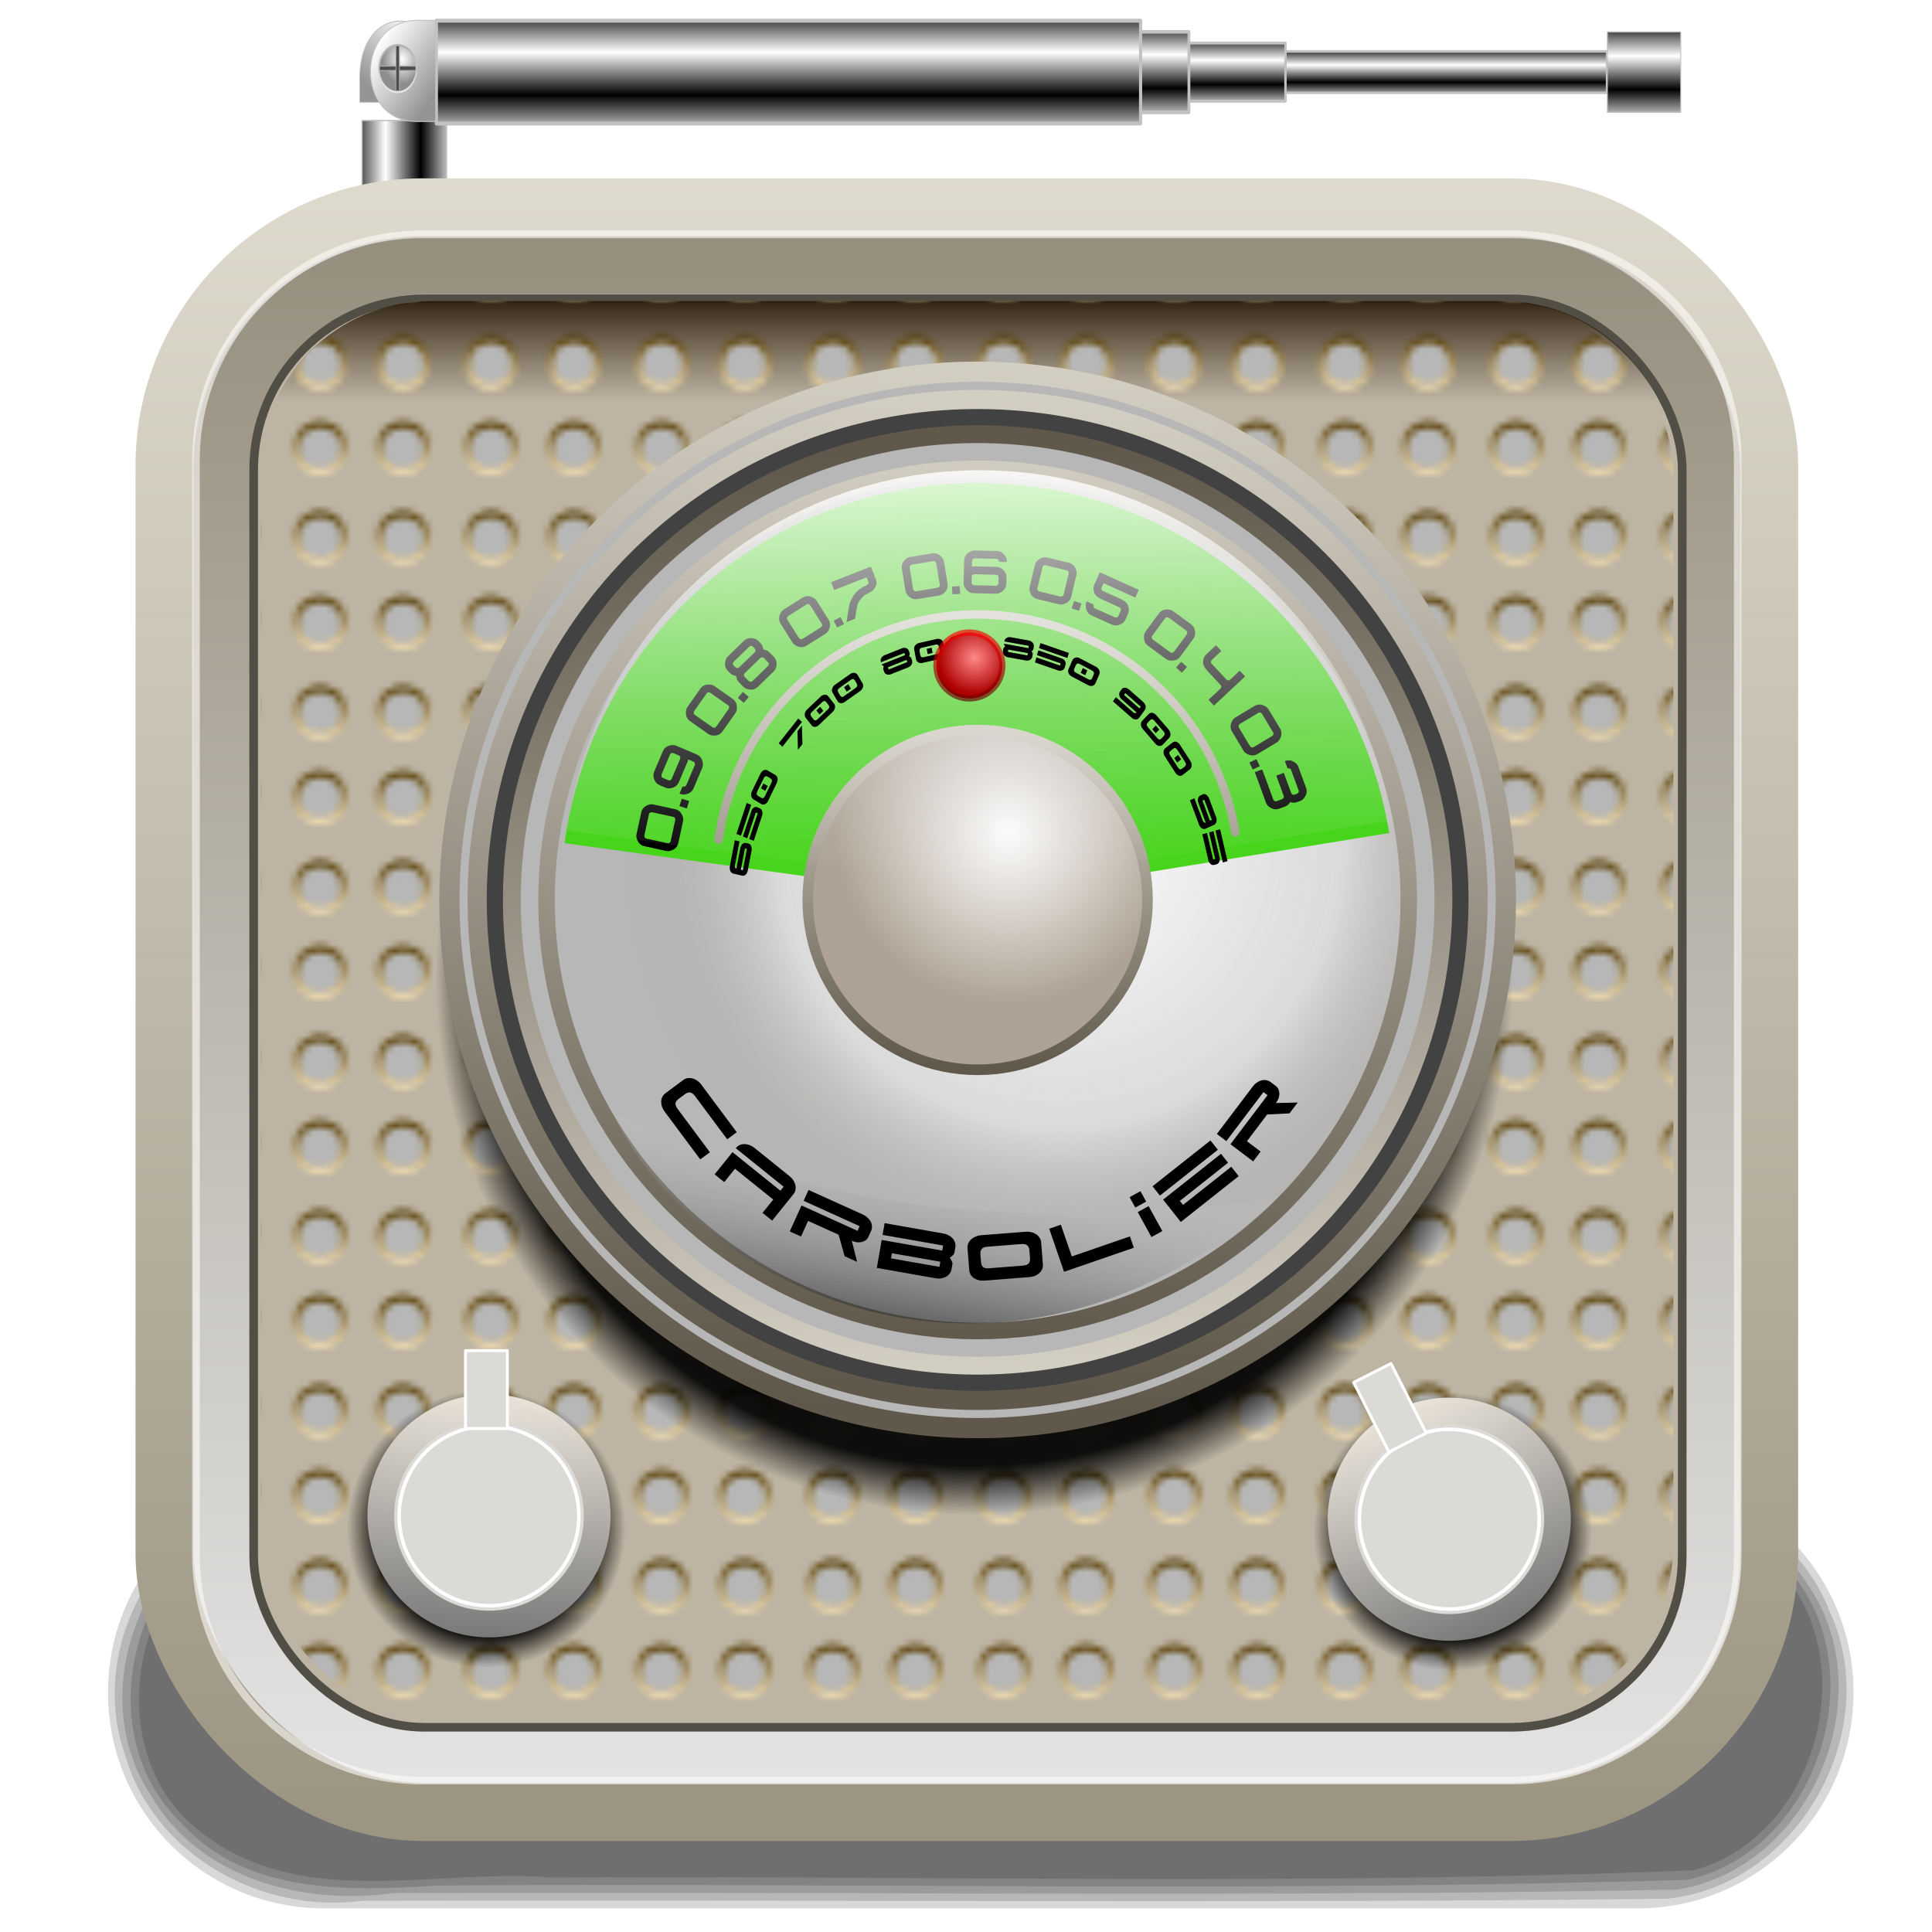 <?xml version="1.0" encoding="UTF-8" standalone="no"?>
<!-- Created with Inkscape (http://www.inkscape.org/) -->

<svg
   xmlns:dc="http://purl.org/dc/elements/1.1/"
   xmlns:cc="http://creativecommons.org/ns#"
   xmlns:rdf="http://www.w3.org/1999/02/22-rdf-syntax-ns#"
   xmlns:svg="http://www.w3.org/2000/svg"
   xmlns="http://www.w3.org/2000/svg"
   xmlns:xlink="http://www.w3.org/1999/xlink"
   xmlns:sodipodi="http://sodipodi.sourceforge.net/DTD/sodipodi-0.dtd"
   xmlns:inkscape="http://www.inkscape.org/namespaces/inkscape"
   width="255"
   height="255"
   viewBox="0 0 67.469 67.469"
   version="1.1"
   id="svg8"
   inkscape:version="0.92.5 (2060ec1f9f, 2020-04-08)"
   sodipodi:docname="as player.svg">
  <defs
     id="defs2">
    <linearGradient
       id="linearGradient1071"
       inkscape:collect="always">
      <stop
         id="stop1067"
         offset="0"
         style="stop-color:#ffffff;stop-opacity:1" />
      <stop
         id="stop1069"
         offset="1"
         style="stop-color:#8c8c8c;stop-opacity:0.973" />
    </linearGradient>
    <linearGradient
       inkscape:collect="always"
       id="linearGradient1044">
      <stop
         style="stop-color:#e8e8e8;stop-opacity:1"
         offset="0"
         id="stop1040" />
      <stop
         style="stop-color:#adadad;stop-opacity:0.973"
         offset="1"
         id="stop1042" />
    </linearGradient>
    <linearGradient
       inkscape:collect="always"
       id="linearGradient1029">
      <stop
         style="stop-color:#949494;stop-opacity:1"
         offset="0"
         id="stop1025" />
      <stop
         style="stop-color:#ffffff;stop-opacity:1"
         offset="1"
         id="stop1027" />
    </linearGradient>
    <linearGradient
       inkscape:collect="always"
       id="linearGradient990">
      <stop
         style="stop-color:#000000;stop-opacity:1;"
         offset="0"
         id="stop984" />
      <stop
         style="stop-color:#ffffff;stop-opacity:1"
         offset="1"
         id="stop988" />
    </linearGradient>
    <linearGradient
       inkscape:collect="always"
       id="linearGradient983">
      <stop
         style="stop-color:#464646;stop-opacity:1;"
         offset="0"
         id="stop979" />
      <stop
         id="stop987"
         offset="0.759"
         style="stop-color:#000000;stop-opacity:0.964" />
      <stop
         style="stop-color:#000000;stop-opacity:0"
         offset="1"
         id="stop981" />
    </linearGradient>
    <linearGradient
       inkscape:collect="always"
       id="linearGradient967">
      <stop
         style="stop-color:#767676;stop-opacity:1"
         offset="0"
         id="stop963" />
      <stop
         style="stop-color:#efe9de;stop-opacity:0.996"
         offset="1"
         id="stop965" />
    </linearGradient>
    <linearGradient
       inkscape:collect="always"
       id="linearGradient956">
      <stop
         style="stop-color:#ff8989;stop-opacity:1"
         offset="0"
         id="stop952" />
      <stop
         style="stop-color:#ae0000;stop-opacity:1"
         offset="1"
         id="stop954" />
    </linearGradient>
    <linearGradient
       inkscape:collect="always"
       id="linearGradient948">
      <stop
         style="stop-color:#630000;stop-opacity:1"
         offset="0"
         id="stop944" />
      <stop
         style="stop-color:#ff0000;stop-opacity:1"
         offset="1"
         id="stop946" />
    </linearGradient>
    <linearGradient
       inkscape:collect="always"
       id="linearGradient994">
      <stop
         style="stop-color:#e1e1e1;stop-opacity:0.05"
         offset="0"
         id="stop990" />
      <stop
         style="stop-color:#2b2b2b;stop-opacity:0.659"
         offset="1"
         id="stop992" />
    </linearGradient>
    <linearGradient
       inkscape:collect="always"
       id="linearGradient982">
      <stop
         style="stop-color:#ffffff;stop-opacity:1"
         offset="0"
         id="stop978" />
      <stop
         id="stop986"
         offset="0.646"
         style="stop-color:#e1e1e1;stop-opacity:0.839" />
      <stop
         style="stop-color:#a29a90;stop-opacity:0"
         offset="1"
         id="stop980" />
    </linearGradient>
    <linearGradient
       inkscape:collect="always"
       id="linearGradient974">
      <stop
         style="stop-color:#ffffff;stop-opacity:0.815"
         offset="0"
         id="stop970" />
      <stop
         style="stop-color:#dcdcdc;stop-opacity:0;"
         offset="1"
         id="stop972" />
    </linearGradient>
    <linearGradient
       inkscape:collect="always"
       id="linearGradient964">
      <stop
         style="stop-color:#ffffff;stop-opacity:1"
         offset="0"
         id="stop960" />
      <stop
         style="stop-color:#ada293;stop-opacity:1"
         offset="1"
         id="stop962" />
    </linearGradient>
    <linearGradient
       inkscape:collect="always"
       id="linearGradient883">
      <stop
         style="stop-color:#5f584b;stop-opacity:1"
         offset="0"
         id="stop878" />
      <stop
         style="stop-color:#d3cec2;stop-opacity:1"
         offset="1"
         id="stop881" />
    </linearGradient>
    <linearGradient
       inkscape:collect="always"
       id="linearGradient884">
      <stop
         style="stop-color:#281908;stop-opacity:1"
         offset="0"
         id="stop880" />
      <stop
         style="stop-color:#463520;stop-opacity:0"
         offset="1"
         id="stop882" />
    </linearGradient>
    <linearGradient
       inkscape:collect="always"
       id="linearGradient1738">
      <stop
         style="stop-color:#0a0303;stop-opacity:1"
         offset="0"
         id="stop1734" />
      <stop
         id="stop1742"
         offset="0.908"
         style="stop-color:#000000;stop-opacity:0.923" />
      <stop
         style="stop-color:#000000;stop-opacity:0"
         offset="1"
         id="stop1736" />
    </linearGradient>
    <pattern
       inkscape:collect="always"
       xlink:href="#pattern995"
       id="pattern1722"
       patternTransform="matrix(0.221,0,0,0.226,-2.215,222.402)" />
    <linearGradient
       id="linearGradient4588"
       inkscape:collect="always">
      <stop
         id="stop936"
         offset="0"
         style="stop-color:#503800;stop-opacity:1" />
      <stop
         id="stop938"
         offset="1"
         style="stop-color:#f5e1b4;stop-opacity:1" />
    </linearGradient>
    <linearGradient
       inkscape:collect="always"
       id="linearGradient4683">
      <stop
         style="stop-color:#2f291b;stop-opacity:1;"
         offset="0"
         id="stop4679" />
      <stop
         style="stop-color:#d5d5d5;stop-opacity:1"
         offset="1"
         id="stop4681" />
    </linearGradient>
    <linearGradient
       inkscape:collect="always"
       id="linearGradient4600">
      <stop
         style="stop-color:#9c9582;stop-opacity:1"
         offset="0"
         id="stop4596" />
      <stop
         style="stop-color:#dedacd;stop-opacity:1"
         offset="1"
         id="stop4598" />
    </linearGradient>
    <linearGradient
       inkscape:collect="always"
       id="linearGradient4588-1">
      <stop
         style="stop-color:#978f7e;stop-opacity:1"
         offset="0"
         id="stop4584" />
      <stop
         style="stop-color:#e3e3e3;stop-opacity:1"
         offset="1"
         id="stop4586" />
    </linearGradient>
    <linearGradient
       inkscape:collect="always"
       xlink:href="#linearGradient4588-1"
       id="linearGradient4590"
       x1="47.031"
       y1="238.052"
       x2="47.031"
       y2="290.958"
       gradientUnits="userSpaceOnUse"
       gradientTransform="matrix(1.005,0,0,1.005,-11.389,-0.926)" />
    <linearGradient
       inkscape:collect="always"
       xlink:href="#linearGradient4600"
       id="linearGradient4602"
       x1="44.843"
       y1="292.817"
       x2="44.843"
       y2="235.418"
       gradientUnits="userSpaceOnUse"
       gradientTransform="matrix(1.005,0,0,1.005,-11.389,-0.926)" />
    <linearGradient
       inkscape:collect="always"
       xlink:href="#linearGradient4683"
       id="linearGradient4727"
       gradientUnits="userSpaceOnUse"
       x1="-4.661"
       y1="224.599"
       x2="-4.581"
       y2="226.768" />
    <linearGradient
       inkscape:collect="always"
       xlink:href="#linearGradient4683"
       id="linearGradient4729"
       gradientUnits="userSpaceOnUse"
       x1="-1.693"
       y1="224.521"
       x2="-1.846"
       y2="226.69" />
    <linearGradient
       inkscape:collect="always"
       xlink:href="#linearGradient4683"
       id="linearGradient4731"
       gradientUnits="userSpaceOnUse"
       x1="-1.693"
       y1="227.735"
       x2="-1.846"
       y2="229.594" />
    <linearGradient
       inkscape:collect="always"
       xlink:href="#linearGradient4683"
       id="linearGradient4733"
       gradientUnits="userSpaceOnUse"
       x1="-4.738"
       y1="227.657"
       x2="-4.969"
       y2="229.671" />
    <pattern
       patternUnits="userSpaceOnUse"
       width="18.252"
       height="18.153"
       patternTransform="matrix(0.265,0,0,0.265,-5.823,230.698)"
       id="pattern4735">
      <g
         transform="matrix(3.78,0,0,3.78,21.422,-849.387)"
         id="g4725">
        <ellipse
           ry="0.8"
           rx="0.819"
           cy="225.683"
           cx="-4.699"
           id="ellipse4717"
           style="opacity:1;fill:#b7b7b7;fill-opacity:1;fill-rule:evenodd;stroke:url(#linearGradient4727);stroke-width:0.3;stroke-linecap:round;stroke-linejoin:round;stroke-miterlimit:4;stroke-dasharray:none;stroke-dashoffset:0;stroke-opacity:1" />
        <ellipse
           style="opacity:1;fill:#b7b7b7;fill-opacity:1;fill-rule:evenodd;stroke:url(#linearGradient4729);stroke-width:0.3;stroke-linecap:round;stroke-linejoin:round;stroke-miterlimit:4;stroke-dasharray:none;stroke-dashoffset:0;stroke-opacity:1"
           id="ellipse4719"
           cx="-1.808"
           cy="225.683"
           rx="0.819"
           ry="0.8" />
        <ellipse
           ry="0.8"
           rx="0.819"
           cy="228.587"
           cx="-1.808"
           id="ellipse4721"
           style="opacity:1;fill:#b7b7b7;fill-opacity:1;fill-rule:evenodd;stroke:url(#linearGradient4731);stroke-width:0.3;stroke-linecap:round;stroke-linejoin:round;stroke-miterlimit:4;stroke-dasharray:none;stroke-dashoffset:0;stroke-opacity:1" />
        <ellipse
           style="opacity:1;fill:#b7b7b7;fill-opacity:1;fill-rule:evenodd;stroke:url(#linearGradient4733);stroke-width:0.3;stroke-linecap:round;stroke-linejoin:round;stroke-miterlimit:4;stroke-dasharray:none;stroke-dashoffset:0;stroke-opacity:1"
           id="ellipse4723"
           cx="-4.699"
           cy="228.587"
           rx="0.819"
           ry="0.8" />
      </g>
    </pattern>
    <linearGradient
       inkscape:collect="always"
       xlink:href="#linearGradient4588"
       id="linearGradient934"
       x1="3.981"
       y1="223.484"
       x2="3.862"
       y2="225.665"
       gradientUnits="userSpaceOnUse" />
    <linearGradient
       inkscape:collect="always"
       xlink:href="#linearGradient4588"
       id="linearGradient947"
       x1="7.413"
       y1="223.473"
       x2="7.451"
       y2="225.688"
       gradientUnits="userSpaceOnUse" />
    <linearGradient
       inkscape:collect="always"
       xlink:href="#linearGradient4588"
       id="linearGradient955"
       x1="3.99"
       y1="226.935"
       x2="3.957"
       y2="229.143"
       gradientUnits="userSpaceOnUse" />
    <linearGradient
       inkscape:collect="always"
       xlink:href="#linearGradient4588"
       id="linearGradient963"
       x1="7.405"
       y1="226.959"
       x2="7.42"
       y2="229.151"
       gradientUnits="userSpaceOnUse" />
    <linearGradient
       inkscape:collect="always"
       xlink:href="#linearGradient4588"
       id="linearGradient987"
       gradientUnits="userSpaceOnUse"
       x1="3.981"
       y1="223.484"
       x2="3.862"
       y2="225.665" />
    <linearGradient
       inkscape:collect="always"
       xlink:href="#linearGradient4588"
       id="linearGradient989"
       gradientUnits="userSpaceOnUse"
       x1="7.413"
       y1="223.473"
       x2="7.451"
       y2="225.688" />
    <linearGradient
       inkscape:collect="always"
       xlink:href="#linearGradient4588"
       id="linearGradient991"
       gradientUnits="userSpaceOnUse"
       x1="7.405"
       y1="226.959"
       x2="7.42"
       y2="229.151" />
    <linearGradient
       inkscape:collect="always"
       xlink:href="#linearGradient4588"
       id="linearGradient993"
       gradientUnits="userSpaceOnUse"
       x1="3.99"
       y1="226.935"
       x2="3.957"
       y2="229.143" />
    <pattern
       patternUnits="userSpaceOnUse"
       width="26.143"
       height="26.141"
       patternTransform="matrix(0.265,0,0,0.265,7.98,221.523)"
       id="pattern995">
      <g
         id="g985"
         transform="matrix(3.78,0,0,3.78,-8.447,-842.282)">
        <ellipse
           ry="0.958"
           rx="0.981"
           cy="224.581"
           cx="3.986"
           id="ellipse973"
           style="opacity:1;fill:#b7b7b7;fill-opacity:1;fill-rule:evenodd;stroke:url(#linearGradient987);stroke-width:0.291;stroke-linecap:round;stroke-linejoin:round;stroke-miterlimit:4;stroke-dasharray:none;stroke-dashoffset:0;stroke-opacity:1" />
        <ellipse
           style="opacity:1;fill:#b7b7b7;fill-opacity:1;fill-rule:evenodd;stroke:url(#linearGradient989);stroke-width:0.291;stroke-linecap:round;stroke-linejoin:round;stroke-miterlimit:4;stroke-dasharray:none;stroke-dashoffset:0;stroke-opacity:1"
           id="ellipse975"
           cx="7.448"
           cy="224.581"
           rx="0.981"
           ry="0.958" />
        <ellipse
           ry="0.958"
           rx="0.981"
           cy="228.059"
           cx="7.448"
           id="ellipse977"
           style="opacity:1;fill:#b7b7b7;fill-opacity:1;fill-rule:evenodd;stroke:url(#linearGradient991);stroke-width:0.291;stroke-linecap:round;stroke-linejoin:round;stroke-miterlimit:4;stroke-dasharray:none;stroke-dashoffset:0;stroke-opacity:1" />
        <ellipse
           style="opacity:1;fill:#b7b7b7;fill-opacity:1;fill-rule:evenodd;stroke:url(#linearGradient993);stroke-width:0.291;stroke-linecap:round;stroke-linejoin:round;stroke-miterlimit:4;stroke-dasharray:none;stroke-dashoffset:0;stroke-opacity:1"
           id="ellipse979"
           cx="3.986"
           cy="228.059"
           rx="0.981"
           ry="0.958" />
        <rect
           y="222.854"
           x="2.235"
           height="6.916"
           width="6.917"
           id="rect981"
           style="opacity:1;fill:none;fill-opacity:1;fill-rule:evenodd;stroke:#d5d5d5;stroke-width:0;stroke-linecap:round;stroke-linejoin:round;stroke-miterlimit:4;stroke-dasharray:none;stroke-dashoffset:0;stroke-opacity:0.005" />
        <rect
           style="opacity:1;fill:none;fill-opacity:1;fill-rule:evenodd;stroke:#d5d5d5;stroke-width:0;stroke-linecap:round;stroke-linejoin:round;stroke-miterlimit:4;stroke-dasharray:none;stroke-dashoffset:0;stroke-opacity:0.005"
           id="rect983"
           width="6.917"
           height="6.916"
           x="2.235"
           y="222.854" />
      </g>
    </pattern>
    <radialGradient
       inkscape:collect="always"
       xlink:href="#linearGradient1738"
       id="radialGradient1740"
       cx="45.298"
       cy="262.576"
       fx="45.298"
       fy="262.576"
       r="17.168"
       gradientUnits="userSpaceOnUse"
       gradientTransform="matrix(1.096,0,0,1.096,-15.629,-24.149)" />
    <linearGradient
       inkscape:collect="always"
       xlink:href="#linearGradient884"
       id="linearGradient886"
       x1="44.81"
       y1="239.54"
       x2="44.81"
       y2="243.292"
       gradientUnits="userSpaceOnUse"
       gradientTransform="matrix(1.005,0,0,1.005,-11.389,-0.926)" />
    <linearGradient
       inkscape:collect="always"
       xlink:href="#linearGradient883"
       id="linearGradient885"
       x1="34.694"
       y1="273.757"
       x2="35.915"
       y2="240.061"
       gradientUnits="userSpaceOnUse"
       gradientTransform="matrix(1.074,0,0,1.074,-3.914,-15.318)" />
    <linearGradient
       inkscape:collect="always"
       xlink:href="#linearGradient883"
       id="linearGradient889"
       gradientUnits="userSpaceOnUse"
       x1="34.694"
       y1="273.757"
       x2="35.915"
       y2="240.061"
       gradientTransform="matrix(1.018,0,0,1.018,-1.916,-0.807)" />
    <linearGradient
       inkscape:collect="always"
       xlink:href="#linearGradient883"
       id="linearGradient893"
       gradientUnits="userSpaceOnUse"
       gradientTransform="matrix(0.947,0,0,0.947,0.583,-504.584)"
       x1="34.694"
       y1="273.757"
       x2="35.915"
       y2="240.061" />
    <linearGradient
       inkscape:collect="always"
       xlink:href="#linearGradient883"
       id="linearGradient897"
       gradientUnits="userSpaceOnUse"
       gradientTransform="matrix(0.877,0,0,0.877,3.081,35.47)"
       x1="35.163"
       y1="274.977"
       x2="35.727"
       y2="239.217" />
    <linearGradient
       inkscape:collect="always"
       xlink:href="#linearGradient883"
       id="linearGradient903"
       gradientUnits="userSpaceOnUse"
       gradientTransform="matrix(0.346,0,0,0.346,21.903,172.112)"
       x1="34.694"
       y1="273.757"
       x2="35.915"
       y2="240.061" />
    <linearGradient
       inkscape:collect="always"
       xlink:href="#linearGradient883"
       id="linearGradient907"
       gradientUnits="userSpaceOnUse"
       gradientTransform="matrix(0.532,0,0,0.532,15.302,123.375)"
       x1="34.694"
       y1="273.757"
       x2="35.915"
       y2="240.061" />
    <radialGradient
       inkscape:collect="always"
       xlink:href="#linearGradient964"
       id="radialGradient966"
       cx="36.415"
       cy="254.995"
       fx="36.415"
       fy="254.995"
       r="5.693"
       gradientUnits="userSpaceOnUse"
       gradientTransform="matrix(1.074,0,0,1.074,-3.914,-15.318)" />
    <linearGradient
       inkscape:collect="always"
       xlink:href="#linearGradient974"
       id="linearGradient976"
       x1="35.011"
       y1="243.93"
       x2="35.165"
       y2="256.949"
       gradientUnits="userSpaceOnUse"
       gradientTransform="matrix(1.074,0,0,1.074,-3.84,-15.762)" />
    <radialGradient
       inkscape:collect="always"
       xlink:href="#linearGradient982"
       id="radialGradient984"
       cx="38.1"
       cy="255.454"
       fx="38.1"
       fy="255.454"
       r="14.28"
       gradientUnits="userSpaceOnUse"
       gradientTransform="matrix(1.074,0,0,1.074,-3.914,-15.318)" />
    <linearGradient
       inkscape:collect="always"
       xlink:href="#linearGradient994"
       id="linearGradient996"
       x1="34.561"
       y1="265.225"
       x2="33.576"
       y2="271.275"
       gradientUnits="userSpaceOnUse"
       gradientTransform="matrix(1.074,0,0,1.074,-3.914,-15.318)" />
    <filter
       inkscape:collect="always"
       style="color-interpolation-filters:sRGB"
       id="filter1028"
       x="-0.007"
       width="1.015"
       y="-0.03"
       height="1.06">
      <feGaussianBlur
         inkscape:collect="always"
         stdDeviation="0.189"
         id="feGaussianBlur1030" />
    </filter>
    <linearGradient
       inkscape:collect="always"
       xlink:href="#linearGradient948"
       id="linearGradient950"
       x1="70.302"
       y1="272.226"
       x2="70.302"
       y2="264.797"
       gradientUnits="userSpaceOnUse"
       spreadMethod="reflect"
       gradientTransform="matrix(0.324,0,0,0.324,10.997,165.845)" />
    <radialGradient
       inkscape:collect="always"
       xlink:href="#linearGradient956"
       id="radialGradient958"
       cx="71.1"
       cy="267.46"
       fx="71.1"
       fy="267.46"
       r="3.892"
       gradientUnits="userSpaceOnUse"
       gradientTransform="matrix(0.324,0,0,0.324,10.997,165.845)" />
    <linearGradient
       inkscape:collect="always"
       xlink:href="#linearGradient967"
       id="linearGradient969"
       x1="19.668"
       y1="282.909"
       x2="20.002"
       y2="275.174"
       gradientUnits="userSpaceOnUse" />
    <radialGradient
       inkscape:collect="always"
       xlink:href="#linearGradient983"
       id="radialGradient985"
       cx="19.528"
       cy="279.08"
       fx="19.528"
       fy="279.08"
       r="4.135"
       gradientUnits="userSpaceOnUse"
       gradientTransform="translate(-0.077,0.383)" />
    <radialGradient
       inkscape:collect="always"
       xlink:href="#linearGradient983"
       id="radialGradient1005"
       gradientUnits="userSpaceOnUse"
       gradientTransform="translate(-0.077,0.383)"
       cx="19.528"
       cy="279.08"
       fx="19.528"
       fy="279.08"
       r="4.135" />
    <linearGradient
       inkscape:collect="always"
       xlink:href="#linearGradient967"
       id="linearGradient1007"
       gradientUnits="userSpaceOnUse"
       x1="19.668"
       y1="282.909"
       x2="20.002"
       y2="275.174" />
    <linearGradient
       inkscape:collect="always"
       xlink:href="#linearGradient990"
       id="linearGradient992"
       x1="26.094"
       y1="231.139"
       x2="26.094"
       y2="229.991"
       gradientUnits="userSpaceOnUse"
       spreadMethod="reflect" />
    <linearGradient
       inkscape:collect="always"
       xlink:href="#linearGradient990"
       id="linearGradient997"
       gradientUnits="userSpaceOnUse"
       x1="26.094"
       y1="231.139"
       x2="26.094"
       y2="229.991"
       spreadMethod="reflect"
       gradientTransform="matrix(1.001,0,0,0.782,1.595,50.207)" />
    <linearGradient
       inkscape:collect="always"
       xlink:href="#linearGradient990"
       id="linearGradient1001"
       gradientUnits="userSpaceOnUse"
       gradientTransform="matrix(1.001,0,0,0.565,4.796,100.263)"
       x1="26.094"
       y1="231.139"
       x2="26.094"
       y2="229.991"
       spreadMethod="reflect" />
    <linearGradient
       inkscape:collect="always"
       xlink:href="#linearGradient990"
       id="linearGradient1005"
       gradientUnits="userSpaceOnUse"
       gradientTransform="matrix(1.002,0,0,0.403,15.504,137.65)"
       x1="26.094"
       y1="231.139"
       x2="26.094"
       y2="229.991"
       spreadMethod="reflect" />
    <linearGradient
       inkscape:collect="always"
       xlink:href="#linearGradient990"
       id="linearGradient1009"
       gradientUnits="userSpaceOnUse"
       x1="26.094"
       y1="231.139"
       x2="26.094"
       y2="229.991"
       spreadMethod="reflect"
       gradientTransform="matrix(0.104,0,0,0.782,51.581,50.241)" />
    <linearGradient
       inkscape:collect="always"
       xlink:href="#linearGradient990"
       id="linearGradient1013"
       gradientUnits="userSpaceOnUse"
       x1="26.094"
       y1="231.139"
       x2="26.094"
       y2="229.991"
       spreadMethod="reflect"
       gradientTransform="matrix(0.165,0,0,1.071,-239.918,-232.86)" />
    <linearGradient
       inkscape:collect="always"
       xlink:href="#linearGradient1029"
       id="linearGradient1031"
       x1="15.848"
       y1="232.695"
       x2="17.362"
       y2="230.911"
       gradientUnits="userSpaceOnUse"
       gradientTransform="translate(0.444,0.062)" />
    <linearGradient
       inkscape:collect="always"
       xlink:href="#linearGradient1029"
       id="linearGradient1036"
       gradientUnits="userSpaceOnUse"
       x1="15.848"
       y1="232.695"
       x2="17.362"
       y2="230.911"
       gradientTransform="rotate(-90,17.077,231.68)" />
    <linearGradient
       inkscape:collect="always"
       xlink:href="#linearGradient1044"
       id="linearGradient1046"
       x1="17.02"
       y1="232.561"
       x2="17.104"
       y2="231.252"
       gradientUnits="userSpaceOnUse" />
    <radialGradient
       inkscape:collect="always"
       xlink:href="#linearGradient1071"
       id="radialGradient1065"
       cx="17.176"
       cy="231.666"
       fx="17.176"
       fy="231.666"
       r="0.656"
       gradientUnits="userSpaceOnUse" />
  </defs>
  <sodipodi:namedview
     id="base"
     pagecolor="#ff0000"
     bordercolor="#666666"
     borderopacity="1.0"
     inkscape:pageopacity="0"
     inkscape:pageshadow="2"
     inkscape:zoom="3.454902"
     inkscape:cx="127.5"
     inkscape:cy="127.5"
     inkscape:document-units="px"
     inkscape:current-layer="layer1"
     showgrid="false"
     inkscape:snap-to-guides="false"
     inkscape:snap-grids="false"
     inkscape:snap-others="false"
     inkscape:object-nodes="false"
     inkscape:snap-nodes="false"
     inkscape:snap-global="false"
     inkscape:window-width="1920"
     inkscape:window-height="1056"
     inkscape:window-x="0"
     inkscape:window-y="0"
     inkscape:window-maximized="1"
     units="px"
     showguides="false" />
  <g
     inkscape:label="Layer 1"
     inkscape:groupmode="layer"
     id="layer1"
     transform="translate(0,-229.531)">
    <rect
       y="12.641"
       x="-237.618"
       height="2.954"
       width="3.88"
       id="rect1011"
       style="opacity:1;fill:url(#linearGradient1013);fill-opacity:1;fill-rule:evenodd;stroke:#c2c2c2;stroke-width:0.045;stroke-linecap:round;stroke-linejoin:round;stroke-miterlimit:4;stroke-dasharray:none;stroke-dashoffset:0;stroke-opacity:1"
       transform="rotate(-90)" />
    <g
       id="g1022"
       transform="matrix(1.005,0,0,1.005,-80.505,12.005)"
       style="fill:#000000;fill-opacity:0.153;filter:url(#filter1028)">
      <path
         id="rect998"
         d="m 91.362,267.746 h 45.643 c 4.158,0 7.505,3.347 7.505,7.505 0,4.158 -3.347,7.505 -7.505,7.505 H 91.362 c -4.158,0 -7.505,-3.347 -7.505,-7.505 0,-4.158 3.347,-7.505 7.505,-7.505 z"
         style="opacity:1;fill:#000000;fill-opacity:0.153;fill-rule:evenodd;stroke:none;stroke-width:0.344;stroke-linecap:round;stroke-linejoin:round;stroke-miterlimit:4;stroke-dasharray:none;stroke-dashoffset:0;stroke-opacity:0.659"
         inkscape:connector-curvature="0" />
      <path
         inkscape:connector-curvature="0"
         id="path1001"
         d="m 90.994,268.02 c -4.573,0.056 -8.056,5.09 -6.547,9.395 0.992,3.481 4.742,5.546 8.245,5.078 15.108,-0.049 30.224,0.097 45.326,-0.071 4.579,-0.462 7.585,-5.846 5.657,-9.999 -1.271,-3.238 -4.931,-4.861 -8.263,-4.412 -14.806,0.007 -29.613,-0.013 -44.418,0.01 z"
         style="opacity:1;fill:#000000;fill-opacity:0.153;fill-rule:evenodd;stroke:none;stroke-width:0.344;stroke-linecap:round;stroke-linejoin:round;stroke-miterlimit:4;stroke-dasharray:none;stroke-dashoffset:0;stroke-opacity:0.659" />
      <path
         inkscape:connector-curvature="0"
         id="path1005"
         d="m 136.066,268.213 c -15.288,0.183 -30.598,-0.072 -45.885,0.139 -4.621,0.638 -7.412,6.503 -4.848,10.457 1.672,2.906 5.278,3.848 8.416,3.419 14.878,-0.068 29.767,0.151 44.639,-0.124 4.656,-0.741 7.223,-6.828 4.479,-10.68 -1.444,-2.226 -4.204,-3.354 -6.801,-3.211 z"
         style="opacity:1;fill:#000000;fill-opacity:0.153;fill-rule:evenodd;stroke:none;stroke-width:0.344;stroke-linecap:round;stroke-linejoin:round;stroke-miterlimit:4;stroke-dasharray:none;stroke-dashoffset:0;stroke-opacity:0.659" />
      <path
         inkscape:connector-curvature="0"
         id="path1009"
         d="m 136.072,268.477 c -15.422,0.217 -30.862,-0.153 -46.273,0.209 -4.756,0.977 -6.968,7.673 -3.375,11.13 2.264,2.472 5.859,2.343 8.914,2.145 14.468,-0.095 28.958,0.235 43.413,-0.197 4.781,-1.082 6.749,-8.004 2.986,-11.291 -1.499,-1.422 -3.616,-2.103 -5.664,-1.996 z"
         style="opacity:1;fill:#000000;fill-opacity:0.153;fill-rule:evenodd;stroke:none;stroke-width:0.344;stroke-linecap:round;stroke-linejoin:round;stroke-miterlimit:4;stroke-dasharray:none;stroke-dashoffset:0;stroke-opacity:0.659" />
      <path
         inkscape:connector-curvature="0"
         id="path1013"
         d="m 136.08,268.74 c -15.496,0.245 -31.015,-0.222 -46.497,0.271 -4.749,1.16 -6.43,8.322 -2.327,11.225 3.492,2.582 8.07,1.116 12.051,1.448 13.215,-0.071 26.459,0.287 39.656,-0.253 4.688,-1.266 6.19,-8.494 2.018,-11.25 -1.391,-1.046 -3.17,-1.528 -4.9,-1.441 z"
         style="opacity:1;fill:#000000;fill-opacity:0.153;fill-rule:evenodd;stroke:none;stroke-width:0.344;stroke-linecap:round;stroke-linejoin:round;stroke-miterlimit:4;stroke-dasharray:none;stroke-dashoffset:0;stroke-opacity:0.659" />
    </g>
    <rect
       style="opacity:1;fill:#b7b7b7;fill-opacity:1;fill-rule:evenodd;stroke:url(#linearGradient4602);stroke-width:2.01;stroke-linecap:round;stroke-linejoin:round;stroke-miterlimit:4;stroke-dasharray:none;stroke-dashoffset:0;stroke-opacity:1"
       id="rect4580"
       width="56.052"
       height="56.052"
       x="5.738"
       y="236.764"
       ry="9.026" />
    <rect
       ry="7.127"
       y="238.793"
       x="7.767"
       height="51.994"
       width="51.994"
       id="rect4582"
       style="opacity:1;fill:#b7b7b7;fill-opacity:1;fill-rule:evenodd;stroke:url(#linearGradient4590);stroke-width:2.01;stroke-linecap:round;stroke-linejoin:round;stroke-miterlimit:4;stroke-dasharray:none;stroke-dashoffset:0;stroke-opacity:1" />
    <rect
       style="opacity:1;fill:#bdb4a3;fill-opacity:1;fill-rule:evenodd;stroke:#514e46;stroke-width:0.302;stroke-linecap:round;stroke-linejoin:round;stroke-miterlimit:4;stroke-dasharray:none;stroke-dashoffset:0;stroke-opacity:1"
       id="rect4592"
       width="49.887"
       height="49.887"
       x="8.859"
       y="239.964"
       ry="5.97" />
    <path
       style="opacity:1;fill:url(#linearGradient886);fill-opacity:1;fill-rule:evenodd;stroke:none;stroke-width:0.302;stroke-linecap:round;stroke-linejoin:round;stroke-miterlimit:4;stroke-dasharray:none;stroke-dashoffset:0;stroke-opacity:1"
       d="m 15.063,240.046 h 37.402 c 3.307,0 5.97,2.663 5.97,5.97 -13.46,-0.195 -31.255,-0.183 -49.342,0 0,-3.307 2.663,-5.97 5.97,-5.97 z"
       id="rect1744"
       inkscape:connector-curvature="0"
       sodipodi:nodetypes="ssccs" />
    <rect
       ry="5.97"
       y="240.046"
       x="9.093"
       height="49.415"
       width="49.342"
       id="rect4604"
       style="opacity:1;fill:url(#pattern1722);fill-opacity:1;fill-rule:evenodd;stroke:none;stroke-width:0.302;stroke-linecap:round;stroke-linejoin:round;stroke-miterlimit:4;stroke-dasharray:none;stroke-dashoffset:0;stroke-opacity:1" />
    <g
       id="g971"
       transform="translate(-2.679,-1.33)">
      <ellipse
         ry="0.958"
         rx="0.981"
         cy="224.581"
         cx="3.986"
         id="path820-5"
         style="opacity:1;fill:#b7b7b7;fill-opacity:1;fill-rule:evenodd;stroke:url(#linearGradient934);stroke-width:0.291;stroke-linecap:round;stroke-linejoin:round;stroke-miterlimit:4;stroke-dasharray:none;stroke-dashoffset:0;stroke-opacity:1" />
      <ellipse
         style="opacity:1;fill:#b7b7b7;fill-opacity:1;fill-rule:evenodd;stroke:url(#linearGradient947);stroke-width:0.291;stroke-linecap:round;stroke-linejoin:round;stroke-miterlimit:4;stroke-dasharray:none;stroke-dashoffset:0;stroke-opacity:1"
         id="ellipse822-6"
         cx="7.448"
         cy="224.581"
         rx="0.981"
         ry="0.958" />
      <ellipse
         ry="0.958"
         rx="0.981"
         cy="228.059"
         cx="7.448"
         id="ellipse824-2"
         style="opacity:1;fill:#b7b7b7;fill-opacity:1;fill-rule:evenodd;stroke:url(#linearGradient963);stroke-width:0.291;stroke-linecap:round;stroke-linejoin:round;stroke-miterlimit:4;stroke-dasharray:none;stroke-dashoffset:0;stroke-opacity:1" />
      <ellipse
         style="opacity:1;fill:#b7b7b7;fill-opacity:1;fill-rule:evenodd;stroke:url(#linearGradient955);stroke-width:0.291;stroke-linecap:round;stroke-linejoin:round;stroke-miterlimit:4;stroke-dasharray:none;stroke-dashoffset:0;stroke-opacity:1"
         id="ellipse826-9"
         cx="3.986"
         cy="228.059"
         rx="0.981"
         ry="0.958" />
      <rect
         y="222.854"
         x="2.235"
         height="6.916"
         width="6.917"
         id="rect820"
         style="opacity:1;fill:none;fill-opacity:1;fill-rule:evenodd;stroke:#d5d5d5;stroke-width:0;stroke-linecap:round;stroke-linejoin:round;stroke-miterlimit:4;stroke-dasharray:none;stroke-dashoffset:0;stroke-opacity:0.005" />
      <rect
         style="opacity:1;fill:none;fill-opacity:1;fill-rule:evenodd;stroke:#d5d5d5;stroke-width:0;stroke-linecap:round;stroke-linejoin:round;stroke-miterlimit:4;stroke-dasharray:none;stroke-dashoffset:0;stroke-opacity:0.005"
         id="rect822"
         width="6.917"
         height="6.916"
         x="2.235"
         y="222.854" />
    </g>
    <rect
       style="stroke:none;fill:url(#pattern995)"
       width="6.917"
       height="6.916"
       x="7.98"
       y="221.523"
       id="rect1004" />
    <circle
       r="18.816"
       cy="263.632"
       cx="34.017"
       id="circle1732"
       style="opacity:1;fill:url(#radialGradient1740);fill-opacity:1;fill-rule:evenodd;stroke:none;stroke-width:0.721;stroke-linecap:round;stroke-linejoin:round;stroke-miterlimit:4;stroke-dasharray:none;stroke-dashoffset:0;stroke-opacity:1" />
    <circle
       style="opacity:1;fill:#b7b7b7;fill-opacity:1;fill-rule:evenodd;stroke:url(#linearGradient885);stroke-width:0.706;stroke-linecap:round;stroke-linejoin:round;stroke-miterlimit:4;stroke-dasharray:none;stroke-dashoffset:0;stroke-opacity:1"
       id="path1730"
       cx="34.141"
       cy="260.958"
       r="18.446" />
    <circle
       r="17.477"
       cy="260.958"
       cx="34.141"
       id="circle887"
       style="opacity:1;fill:#424242;fill-opacity:1;fill-rule:evenodd;stroke:url(#linearGradient889);stroke-width:0.669;stroke-linecap:round;stroke-linejoin:round;stroke-miterlimit:4;stroke-dasharray:none;stroke-dashoffset:0;stroke-opacity:1" />
    <circle
       style="opacity:1;fill:#b7b7b7;fill-opacity:1;fill-rule:evenodd;stroke:url(#linearGradient893);stroke-width:0.623;stroke-linecap:round;stroke-linejoin:round;stroke-miterlimit:4;stroke-dasharray:none;stroke-dashoffset:0;stroke-opacity:1"
       id="circle891"
       cx="34.141"
       cy="-260.958"
       r="16.266"
       transform="scale(1,-1)" />
    <circle
       style="opacity:1;fill:url(#radialGradient984);fill-opacity:1;fill-rule:evenodd;stroke:url(#linearGradient897);stroke-width:0.577;stroke-linecap:round;stroke-linejoin:round;stroke-miterlimit:4;stroke-dasharray:none;stroke-dashoffset:0;stroke-opacity:1"
       id="circle895"
       cx="34.141"
       cy="260.958"
       r="15.055" />
    <path
       id="circle899"
       style="opacity:1;fill:#46d51b;fill-opacity:1;fill-rule:evenodd;stroke:none;stroke-width:0.558;stroke-linecap:round;stroke-linejoin:round;stroke-miterlimit:4;stroke-dasharray:none;stroke-dashoffset:0;stroke-opacity:1"
       sodipodi:type="arc"
       sodipodi:cx="34.140648"
       sodipodi:cy="260.95752"
       sodipodi:rx="14.561286"
       sodipodi:ry="14.561286"
       sodipodi:start="3.2780786"
       sodipodi:end="6.122244"
       d="m 19.715,258.976 a 14.561,14.561 0 0 1 14.248,-12.579 14.561,14.561 0 0 1 14.551,12.227 l -14.373,2.333 z" />
    <circle
       r="5.932"
       cy="260.958"
       cx="34.141"
       id="circle901"
       style="opacity:1;fill:url(#radialGradient966);fill-opacity:1;fill-rule:evenodd;stroke:url(#linearGradient903);stroke-width:0.37;stroke-linecap:round;stroke-linejoin:round;stroke-miterlimit:4;stroke-dasharray:none;stroke-dashoffset:0;stroke-opacity:1" />
    <path
       style="opacity:1;fill:none;fill-opacity:1;fill-rule:evenodd;stroke:url(#linearGradient907);stroke-width:0.294;stroke-linecap:round;stroke-linejoin:round;stroke-miterlimit:4;stroke-dasharray:none;stroke-dashoffset:0;stroke-opacity:1"
       d="m 25.095,258.856 a 9.13,9.13 0 0 1 8.91,-7.866 9.13,9.13 0 0 1 9.134,7.605"
       id="circle905"
       inkscape:connector-curvature="0" />
    <g
       aria-label="0.9 0.8 0.7 0.6 0.5 0.4 0.3"
       style="font-style:normal;font-variant:normal;font-weight:bold;font-stretch:normal;font-size:2.117px;line-height:1.25;font-family:CorelDraw;-inkscape-font-specification:'CorelDraw Bold';letter-spacing:0px;word-spacing:0px;fill:#000000;fill-opacity:1;stroke:none;stroke-width:0.265"
       id="text912"
       transform="matrix(1.074,0,0,1.074,-3.914,-15.318)">
      <path
         d="m 24.343,255.096 0.153,-0.703 q 0.041,-0.188 0.258,-0.253 0.069,-0.019 0.14,-0.003 l 0.703,0.153 q 0.188,0.041 0.253,0.258 0.019,0.069 0.003,0.14 l -0.153,0.703 q -0.041,0.188 -0.258,0.253 -0.07,0.019 -0.14,0.003 l -0.703,-0.153 q -0.188,-0.041 -0.253,-0.258 -0.019,-0.07 -0.003,-0.14 z m 0.315,0.149 0.695,0.151 q 0.084,0.001 0.098,-0.063 l 0.151,-0.695 q 0.001,-0.084 -0.063,-0.098 l -0.695,-0.151 q -0.084,-0.001 -0.098,0.063 l -0.151,0.695 q -0.001,0.084 0.063,0.098 z"
         style="stroke-width:0.265"
         id="path917"
         inkscape:connector-curvature="0" />
      <path
         d="m 25.739,254.182 0.071,-0.225 0.01,-0.005 0.225,0.071 0.005,0.01 -0.071,0.225 -0.01,0.005 -0.225,-0.071 z"
         style="stroke-width:0.265"
         id="path919"
         inkscape:connector-curvature="0" />
      <path
         d="m 24.916,253.068 0.281,-0.662 q 0.075,-0.177 0.301,-0.2 0.071,-0.006 0.139,0.023 l 0.662,0.281 q 0.177,0.075 0.2,0.301 0.006,0.071 -0.023,0.139 l -0.281,0.662 q -0.075,0.177 -0.301,0.2 -0.072,0.005 -0.139,-0.023 l -0.008,-0.003 -0.004,-0.011 0.094,-0.221 q 0.003,-0.008 0.03,0.004 0.072,-7.9e-4 0.093,-0.05 l 0.278,-0.655 q 0.017,-0.083 -0.044,-0.108 l -0.175,-0.074 q -0.002,0.035 -0.016,0.07 l -0.283,0.666 q -0.082,0.192 -0.33,0.206 -0.06,-0.003 -0.111,-0.025 l -0.186,-0.079 q -0.177,-0.075 -0.2,-0.301 -0.005,-0.072 0.023,-0.139 z m 0.281,0.205 0.179,0.076 q 0.083,0.017 0.108,-0.044 l 0.278,-0.655 q 0.017,-0.083 -0.044,-0.108 l -0.179,-0.076 q -0.083,-0.017 -0.108,0.044 l -0.278,0.655 q -0.017,0.083 0.044,0.108 z"
         style="stroke-width:0.265"
         id="path921"
         inkscape:connector-curvature="0" />
      <path
         d="m 26.001,250.961 0.414,-0.588 q 0.111,-0.157 0.336,-0.133 0.071,0.009 0.131,0.051 l 0.588,0.414 q 0.157,0.111 0.133,0.336 -0.009,0.071 -0.051,0.131 l -0.414,0.588 q -0.111,0.157 -0.336,0.133 -0.071,-0.01 -0.131,-0.051 l -0.588,-0.414 q -0.157,-0.111 -0.133,-0.336 0.01,-0.071 0.051,-0.131 z m 0.232,0.259 0.582,0.409 q 0.077,0.034 0.115,-0.02 l 0.409,-0.582 q 0.034,-0.077 -0.02,-0.115 l -0.582,-0.409 q -0.077,-0.034 -0.115,0.02 l -0.409,0.582 q -0.034,0.077 0.02,0.115 z"
         style="stroke-width:0.265"
         id="path923"
         inkscape:connector-curvature="0" />
      <path
         d="m 27.642,250.662 0.153,-0.179 0.012,-9.2e-4 0.179,0.153 9.21e-4,0.012 -0.153,0.179 -0.012,9.2e-4 -0.179,-0.153 z"
         style="stroke-width:0.265"
         id="path925"
         inkscape:connector-curvature="0" />
      <path
         d="m 27.316,249.317 0.516,-0.501 q 0.138,-0.134 0.355,-0.068 0.068,0.022 0.119,0.075 l 0.069,0.071 q 0.076,0.079 0.091,0.206 0.12,0.011 0.2,0.093 l 0.141,0.145 q 0.134,0.138 0.068,0.355 -0.022,0.068 -0.075,0.119 l -0.516,0.501 q -0.138,0.134 -0.355,0.068 -0.068,-0.023 -0.119,-0.075 l -0.141,-0.145 q -0.076,-0.079 -0.091,-0.206 -0.12,-0.011 -0.2,-0.093 l -0.069,-0.071 q -0.134,-0.138 -0.068,-0.355 0.023,-0.068 0.075,-0.119 z m 0.18,0.298 0.063,0.065 q 0.069,0.048 0.117,0.002 l 0.51,-0.495 q 0.048,-0.07 0.002,-0.117 l -0.063,-0.065 q -0.069,-0.048 -0.117,-0.002 l -0.51,0.495 q -0.048,0.07 -0.002,0.117 z m 0.36,0.371 0.135,0.139 q 0.069,0.048 0.117,0.002 l 0.51,-0.495 q 0.048,-0.07 0.002,-0.117 l -0.135,-0.139 q -0.069,-0.048 -0.117,-0.002 l -0.51,0.495 q -0.048,0.07 -0.002,0.117 z"
         style="stroke-width:0.265"
         id="path927"
         inkscape:connector-curvature="0" />
      <path
         d="m 29.131,247.795 0.609,-0.383 q 0.163,-0.102 0.361,0.008 0.062,0.036 0.101,0.098 l 0.383,0.609 q 0.102,0.163 -0.007,0.361 -0.036,0.061 -0.098,0.101 l -0.609,0.383 q -0.163,0.102 -0.361,-0.008 -0.062,-0.037 -0.101,-0.098 l -0.383,-0.609 q -0.102,-0.163 0.007,-0.361 0.037,-0.062 0.098,-0.101 z m 0.114,0.329 0.378,0.602 q 0.058,0.061 0.114,0.026 l 0.602,-0.378 q 0.061,-0.058 0.026,-0.114 l -0.378,-0.602 q -0.058,-0.061 -0.114,-0.026 l -0.602,0.378 q -0.061,0.058 -0.026,0.114 z"
         style="stroke-width:0.265"
         id="path929"
         inkscape:connector-curvature="0" />
      <path
         d="m 30.759,248.154 0.21,-0.106 0.011,0.004 0.106,0.21 -0.004,0.011 -0.21,0.106 -0.011,-0.004 -0.106,-0.21 z"
         style="stroke-width:0.265"
         id="path931"
         inkscape:connector-curvature="0" />
      <path
         d="m 30.676,246.906 1.278,-0.501 0.011,0.005 0.155,0.396 q 0.075,0.192 -0.095,0.37 -0.03,0.033 -0.264,0.152 -0.224,0.187 -0.255,0.402 l -0.061,0.366 -0.262,0.103 -0.011,-0.005 q 0.076,-0.498 0.103,-0.609 0.119,-0.286 0.235,-0.376 0.11,-0.114 0.268,-0.176 0.131,-0.063 0.102,-0.137 l -0.057,-0.146 -1.047,0.41 -0.011,-0.005 -0.093,-0.239 z"
         style="stroke-width:0.265"
         id="path933"
         inkscape:connector-curvature="0" />
      <path
         d="m 33.245,246.087 0.71,-0.116 q 0.19,-0.031 0.33,0.147 0.043,0.057 0.055,0.129 l 0.116,0.71 q 0.031,0.19 -0.147,0.33 -0.057,0.043 -0.129,0.055 l -0.71,0.116 q -0.19,0.031 -0.33,-0.147 -0.043,-0.058 -0.055,-0.129 l -0.116,-0.71 q -0.031,-0.19 0.147,-0.33 0.058,-0.043 0.129,-0.055 z m -0.023,0.347 0.115,0.702 q 0.03,0.079 0.095,0.068 l 0.702,-0.115 q 0.079,-0.03 0.068,-0.095 l -0.115,-0.702 q -0.03,-0.079 -0.095,-0.068 l -0.702,0.115 q -0.079,0.03 -0.068,0.095 z"
         style="stroke-width:0.265"
         id="path935"
         inkscape:connector-curvature="0" />
      <path
         d="m 34.606,247.051 0.235,-0.016 0.009,0.008 0.016,0.235 -0.008,0.009 -0.235,0.016 -0.009,-0.008 -0.016,-0.235 z"
         style="stroke-width:0.265"
         id="path937"
         inkscape:connector-curvature="0" />
      <path
         d="m 35.339,245.876 0.719,0.018 q 0.192,0.005 0.297,0.206 0.032,0.064 0.03,0.137 l -2.03e-4,0.008 -0.009,0.008 -0.24,-0.006 q -0.008,-2e-4 -0.008,-0.029 -0.027,-0.067 -0.081,-0.068 l -0.711,-0.017 q -0.083,0.015 -0.085,0.081 l -0.005,0.19 q 0.033,-0.012 0.071,-0.011 l 0.723,0.018 q 0.209,0.005 0.313,0.231 0.019,0.057 0.018,0.112 l -0.005,0.203 q -0.005,0.192 -0.206,0.297 -0.064,0.032 -0.137,0.03 l -0.719,-0.018 q -0.192,-0.005 -0.297,-0.206 -0.031,-0.065 -0.03,-0.137 l 0.018,-0.719 q 0.005,-0.192 0.206,-0.297 0.065,-0.032 0.137,-0.03 z m -0.1,0.854 -0.005,0.194 q 0.015,0.083 0.081,0.085 l 0.711,0.017 q 0.083,-0.015 0.085,-0.081 l 0.005,-0.194 q -0.015,-0.083 -0.081,-0.085 l -0.711,-0.017 q -0.083,0.015 -0.085,0.081 z"
         style="stroke-width:0.265"
         id="path939"
         inkscape:connector-curvature="0" />
      <path
         d="m 37.697,246.108 0.7,0.168 q 0.187,0.045 0.247,0.263 0.017,0.069 3.55e-4,0.14 l -0.168,0.7 q -0.045,0.187 -0.263,0.247 -0.069,0.018 -0.14,3.5e-4 l -0.7,-0.168 q -0.187,-0.045 -0.247,-0.263 -0.017,-0.07 -3.55e-4,-0.14 l 0.168,-0.7 q 0.045,-0.187 0.263,-0.247 0.07,-0.017 0.14,-3.6e-4 z m -0.155,0.311 -0.166,0.691 q -0.003,0.084 0.061,0.1 l 0.691,0.166 q 0.084,0.003 0.1,-0.061 l 0.166,-0.691 q 0.003,-0.084 -0.061,-0.1 l -0.691,-0.166 q -0.084,-0.003 -0.1,0.061 z"
         style="stroke-width:0.265"
         id="path941"
         inkscape:connector-curvature="0" />
      <path
         d="m 38.58,247.523 0.223,0.076 0.005,0.011 -0.076,0.223 -0.011,0.005 -0.223,-0.076 -0.005,-0.011 0.076,-0.223 z"
         style="stroke-width:0.265"
         id="path943"
         inkscape:connector-curvature="0" />
      <path
         d="m 39.414,246.591 1.251,0.564 0.004,0.011 -0.105,0.234 -0.011,0.004 -1.025,-0.462 -0.065,0.143 q -0.019,0.082 0.041,0.109 l 0.573,0.258 q 0.207,0.093 0.246,0.22 0.054,0.142 -5.01e-4,0.263 l -0.083,0.185 q -0.079,0.175 -0.305,0.194 -0.071,0.004 -0.138,-0.026 l -0.656,-0.295 q -0.175,-0.079 -0.194,-0.305 -0.004,-0.072 0.026,-0.138 l 0.003,-0.008 0.011,-0.004 0.219,0.099 q 0.007,0.003 -0.004,0.03 -7.89e-4,0.072 0.048,0.094 l 0.648,0.292 q 0.082,0.019 0.109,-0.041 l 0.08,-0.177 q 0.019,-0.082 -0.041,-0.109 l -0.577,-0.26 q -0.204,-0.092 -0.242,-0.218 -0.054,-0.141 5.01e-4,-0.263 l 0.175,-0.388 z"
         style="stroke-width:0.265"
         id="path945"
         inkscape:connector-curvature="0" />
      <path
         d="m 41.794,247.854 0.58,0.426 q 0.155,0.114 0.126,0.339 -0.011,0.07 -0.054,0.13 l -0.426,0.58 q -0.114,0.155 -0.339,0.126 -0.07,-0.011 -0.13,-0.054 l -0.58,-0.426 q -0.155,-0.114 -0.126,-0.339 0.011,-0.071 0.054,-0.13 l 0.426,-0.58 q 0.114,-0.155 0.339,-0.126 0.071,0.011 0.13,0.054 z m -0.264,0.227 -0.421,0.573 q -0.036,0.076 0.018,0.116 l 0.573,0.421 q 0.076,0.036 0.116,-0.018 l 0.421,-0.573 q 0.036,-0.076 -0.018,-0.116 l -0.573,-0.421 q -0.076,-0.036 -0.116,0.018 z"
         style="stroke-width:0.265"
         id="path947"
         inkscape:connector-curvature="0" />
      <path
         d="m 42.059,249.501 0.176,0.157 6.82e-4,0.012 -0.157,0.176 -0.012,6.8e-4 -0.176,-0.157 -6.82e-4,-0.012 0.157,-0.176 z"
         style="stroke-width:0.265"
         id="path949"
         inkscape:connector-curvature="0" />
      <path
         d="m 43.188,248.964 0.164,0.175 -4.1e-4,0.012 -0.308,0.288 q -0.049,0.069 -0.004,0.117 l 0.485,0.52 q 0.068,0.049 0.117,0.004 l 0.308,-0.288 0.012,4.1e-4 0.164,0.175 -4.1e-4,0.012 -1.004,0.936 -0.012,-4.1e-4 -0.164,-0.175 4.09e-4,-0.012 0.384,-0.358 q 0.049,-0.069 0.004,-0.117 l -0.431,-0.463 q -0.152,-0.163 -0.139,-0.294 0.005,-0.151 0.102,-0.242 l 0.311,-0.29 z"
         style="stroke-width:0.265"
         id="path951"
         inkscape:connector-curvature="0" />
      <path
         d="m 44.895,251.049 0.37,0.617 q 0.099,0.165 -0.015,0.361 -0.037,0.061 -0.1,0.099 l -0.617,0.37 q -0.165,0.099 -0.361,-0.015 -0.061,-0.037 -0.098,-0.1 l -0.37,-0.617 q -0.099,-0.165 0.015,-0.361 0.038,-0.061 0.1,-0.099 l 0.617,-0.37 q 0.165,-0.099 0.361,0.015 0.061,0.038 0.098,0.1 z m -0.331,0.107 -0.61,0.365 q -0.062,0.057 -0.028,0.113 l 0.365,0.61 q 0.057,0.062 0.113,0.029 l 0.61,-0.365 q 0.062,-0.057 0.028,-0.113 l -0.365,-0.61 q -0.057,-0.062 -0.113,-0.029 z"
         style="stroke-width:0.265"
         id="path953"
         inkscape:connector-curvature="0" />
      <path
         d="m 44.502,252.67 0.102,0.213 -0.004,0.011 -0.213,0.102 -0.011,-0.004 -0.102,-0.213 0.004,-0.011 0.213,-0.102 z"
         style="stroke-width:0.265"
         id="path955"
         inkscape:connector-curvature="0" />
      <path
         d="m 45.864,252.921 0.248,0.675 q 0.066,0.18 -0.082,0.352 -0.048,0.053 -0.117,0.078 l -0.093,0.034 q -0.103,0.038 -0.225,-0.001 -0.059,0.105 -0.167,0.145 l -0.19,0.07 q -0.18,0.066 -0.352,-0.082 -0.053,-0.048 -0.078,-0.117 l -0.36,-0.982 0.005,-0.011 0.225,-0.083 0.011,0.005 0.359,0.978 q 0.044,0.072 0.106,0.049 l 0.182,-0.067 q 0.072,-0.044 0.049,-0.106 l -0.239,-0.652 0.005,-0.011 0.229,-0.084 0.011,0.005 0.239,0.652 q 0.044,0.072 0.106,0.049 l 0.085,-0.031 q 0.072,-0.044 0.049,-0.106 l -0.245,-0.668 q -0.024,-0.065 -0.11,-0.048 l -0.005,-0.002 -0.084,-0.229 0.005,-0.011 0.004,-0.001 q 0.18,-0.066 0.352,0.082 0.053,0.049 0.078,0.117 z"
         style="stroke-width:0.265"
         id="path957"
         inkscape:connector-curvature="0" />
    </g>
    <path
       d="m 19.789,258.532 a 14.561,14.561 0 0 1 14.248,-12.579 14.561,14.561 0 0 1 14.551,12.227 l -14.373,2.333 z"
       sodipodi:end="6.122244"
       sodipodi:start="3.2780786"
       sodipodi:ry="14.561286"
       sodipodi:rx="14.561286"
       sodipodi:cy="260.51321"
       sodipodi:cx="34.214699"
       sodipodi:type="arc"
       style="opacity:1;fill:url(#linearGradient976);fill-opacity:1;fill-rule:evenodd;stroke:none;stroke-width:0.558;stroke-linecap:round;stroke-linejoin:round;stroke-miterlimit:4;stroke-dasharray:none;stroke-dashoffset:0;stroke-opacity:1"
       id="path968" />
    <path
       style="fill:url(#linearGradient996);fill-opacity:1;stroke:none;stroke-width:0.284px;stroke-linecap:butt;stroke-linejoin:miter;stroke-opacity:1"
       d="m 21.346,268.322 c 2.886,6.128 13.477,11.53 23.286,3.044 -7.591,0.946 -15.26,1.006 -23.286,-3.044 z"
       id="path988"
       inkscape:connector-curvature="0"
       sodipodi:nodetypes="ccc" />
    <g
       id="g1104"
       transform="matrix(0.867,0,0,0.958,100.647,20.305)">
      <path
         d="m -86.033,249.128 0.094,0.02 q 0.041,0.009 0.07,0.036 0.027,0.027 0.042,0.065 0.014,0.036 0.018,0.079 0.003,0.042 -0.005,0.08 l -0.154,0.726 q -0.009,0.044 -0.03,0.082 -0.022,0.037 -0.052,0.064 -0.03,0.025 -0.069,0.037 -0.038,0.011 -0.082,0.001 l -0.349,-0.074 q -0.043,-0.009 -0.073,-0.036 -0.032,-0.028 -0.048,-0.065 -0.018,-0.037 -0.022,-0.08 -0.005,-0.043 0.003,-0.083 l 0.201,-0.95 0.189,0.04 -0.182,0.856 q -0.012,0.058 0.003,0.09 0.015,0.032 0.053,0.047 l 0.16,-0.752 q 0.009,-0.043 0.031,-0.08 0.021,-0.039 0.051,-0.064 0.03,-0.027 0.07,-0.037 0.039,-0.012 0.081,-0.003 z m -0.048,0.198 -0.165,0.777 0.081,0.017 0.165,-0.777 z m 0,0 0.002,-0.002 -0.001,-2.9e-4 z"
         style="font-style:normal;font-variant:normal;font-weight:bold;font-stretch:normal;font-size:1.411px;line-height:1.25;font-family:Dodger;-inkscape-font-specification:'Dodger Bold';letter-spacing:0px;word-spacing:0px;fill:#000000;fill-opacity:1;stroke:none;stroke-width:0.265"
         id="path1028"
         inkscape:connector-curvature="0" />
      <path
         d="m -85.646,248.017 0.08,0.029 -0.343,0.938 0.182,0.066 0.334,-0.912 q 0.015,-0.041 0.017,-0.084 0.001,-0.045 -0.011,-0.082 -0.011,-0.039 -0.038,-0.068 -0.026,-0.031 -0.069,-0.046 l -0.098,-0.036 q -0.034,-0.013 -0.07,-0.006 -0.035,0.005 -0.065,0.026 -0.031,0.019 -0.056,0.05 -0.025,0.031 -0.039,0.07 l -0.34,0.929 0.174,0.064 z m -0.183,-0.28 -0.182,-0.066 -0.412,1.126 0.182,0.066 z"
         style="font-style:normal;font-variant:normal;font-weight:bold;font-stretch:normal;font-size:1.411px;line-height:1.25;font-family:Dodger;-inkscape-font-specification:'Dodger Bold';letter-spacing:0px;word-spacing:0px;fill:#000000;fill-opacity:1;stroke:none;stroke-width:0.265"
         id="path1030"
         inkscape:connector-curvature="0" />
      <path
         d="m -85.173,246.481 q -0.039,-0.021 -0.08,-0.019 -0.042,4e-5 -0.078,0.017 -0.038,0.017 -0.068,0.047 -0.032,0.029 -0.051,0.065 l -0.351,0.654 q -0.019,0.036 -0.026,0.079 -0.008,0.042 -0.001,0.083 0.006,0.04 0.028,0.076 0.022,0.034 0.06,0.055 l 0.315,0.169 q 0.04,0.021 0.08,0.022 0.04,-7e-4 0.076,-0.017 0.036,-0.017 0.068,-0.047 0.031,-0.03 0.052,-0.07 l 0.351,-0.654 q 0.021,-0.038 0.029,-0.081 0.008,-0.044 0.001,-0.083 -0.006,-0.04 -0.028,-0.073 -0.022,-0.034 -0.062,-0.056 z m -0.152,0.287 q 0.032,-0.06 0.072,-0.07 0.038,-0.011 0.085,0.014 l 0.112,0.06 q 0.05,0.027 0.061,0.065 0.012,0.037 -0.02,0.097 l -0.262,0.487 q -0.032,0.06 -0.069,0.072 -0.036,0.011 -0.089,-0.017 l -0.112,-0.06 q -0.047,-0.025 -0.059,-0.064 -0.013,-0.039 0.019,-0.099 z m -0.014,0.19 -0.095,0.178 0.172,0.092 0.096,-0.178 z"
         style="font-style:normal;font-variant:normal;font-weight:bold;font-stretch:normal;font-size:1.411px;line-height:1.25;font-family:Dodger;-inkscape-font-specification:'Dodger Bold';letter-spacing:0px;word-spacing:0px;fill:#000000;fill-opacity:1;stroke:none;stroke-width:0.265"
         id="path1032"
         inkscape:connector-curvature="0" />
      <path
         d="m -83.946,245.731 -0.02,-0.681 0.179,-0.205 0.021,0.68 z m 0.161,-1.014 -0.789,0.903 -0.146,-0.127 0.789,-0.903 z"
         style="font-style:normal;font-variant:normal;font-weight:bold;font-stretch:normal;font-size:1.411px;line-height:1.25;font-family:Dodger;-inkscape-font-specification:'Dodger Bold';letter-spacing:0px;word-spacing:0px;fill:#000000;fill-opacity:1;stroke:none;stroke-width:0.265"
         id="path1036"
         inkscape:connector-curvature="0" />
      <path
         d="m -82.725,243.78 q -0.029,-0.033 -0.068,-0.046 -0.039,-0.015 -0.079,-0.012 -0.041,0.002 -0.08,0.019 -0.04,0.016 -0.071,0.043 l -0.562,0.485 q -0.031,0.027 -0.053,0.064 -0.023,0.036 -0.031,0.077 -0.009,0.039 -9.69e-4,0.081 0.008,0.04 0.037,0.073 l 0.233,0.27 q 0.029,0.034 0.066,0.049 0.038,0.014 0.077,0.012 0.04,-0.003 0.08,-0.019 0.039,-0.017 0.073,-0.047 l 0.562,-0.485 q 0.033,-0.029 0.056,-0.065 0.023,-0.038 0.031,-0.077 0.009,-0.039 -2.46e-4,-0.078 -0.008,-0.04 -0.038,-0.074 z m -0.245,0.213 q 0.051,-0.044 0.092,-0.04 0.04,0.003 0.075,0.043 l 0.083,0.096 q 0.037,0.043 0.034,0.083 -0.002,0.039 -0.053,0.083 l -0.419,0.361 q -0.051,0.044 -0.09,0.042 -0.038,-0.003 -0.077,-0.048 l -0.083,-0.096 q -0.035,-0.041 -0.032,-0.08 0.002,-0.041 0.053,-0.085 z m -0.081,0.172 -0.153,0.132 0.127,0.147 0.153,-0.132 z"
         style="font-style:normal;font-variant:normal;font-weight:bold;font-stretch:normal;font-size:1.411px;line-height:1.25;font-family:Dodger;-inkscape-font-specification:'Dodger Bold';letter-spacing:0px;word-spacing:0px;fill:#000000;fill-opacity:1;stroke:none;stroke-width:0.265"
         id="path1040"
         inkscape:connector-curvature="0" />
      <path
         d="m -81.542,243.003 q -0.024,-0.037 -0.06,-0.055 -0.036,-0.02 -0.077,-0.023 -0.041,-0.004 -0.082,0.008 -0.042,0.01 -0.076,0.032 l -0.625,0.401 q -0.034,0.022 -0.061,0.056 -0.028,0.033 -0.041,0.072 -0.014,0.038 -0.012,0.08 0.002,0.04 0.026,0.077 l 0.193,0.3 q 0.024,0.038 0.059,0.058 0.036,0.019 0.075,0.022 0.04,0.003 0.082,-0.008 0.041,-0.011 0.079,-0.036 l 0.625,-0.401 q 0.037,-0.024 0.064,-0.056 0.028,-0.035 0.041,-0.072 0.014,-0.038 0.011,-0.077 -0.002,-0.04 -0.027,-0.078 z m -0.272,0.177 q 0.057,-0.037 0.097,-0.027 0.039,0.009 0.068,0.054 l 0.069,0.107 q 0.03,0.048 0.022,0.086 -0.007,0.038 -0.064,0.075 l -0.466,0.299 q -0.057,0.037 -0.095,0.029 -0.037,-0.008 -0.069,-0.058 l -0.069,-0.107 q -0.029,-0.045 -0.02,-0.084 0.008,-0.04 0.065,-0.077 z m -0.104,0.159 -0.17,0.109 0.105,0.164 0.17,-0.109 z"
         style="font-style:normal;font-variant:normal;font-weight:bold;font-stretch:normal;font-size:1.411px;line-height:1.25;font-family:Dodger;-inkscape-font-specification:'Dodger Bold';letter-spacing:0px;word-spacing:0px;fill:#000000;fill-opacity:1;stroke:none;stroke-width:0.265"
         id="path1042"
         inkscape:connector-curvature="0" />
      <path
         d="m -80.604,242.533 q -0.015,-0.041 -0.009,-0.081 0.007,-0.04 0.028,-0.072 0.022,-0.034 0.057,-0.059 0.034,-0.026 0.077,-0.041 l 0.698,-0.251 q 0.041,-0.015 0.084,-0.015 0.044,-0.002 0.081,0.01 0.039,0.012 0.068,0.04 0.031,0.026 0.045,0.068 l 0.03,0.084 q 0.008,0.021 -0.004,0.054 -0.011,0.032 -0.022,0.051 0.009,0.003 0.022,0.01 0.014,0.007 0.027,0.016 0.014,0.009 0.025,0.019 0.011,0.01 0.014,0.019 l 0.03,0.084 q 0.015,0.043 0.009,0.082 -0.005,0.039 -0.028,0.073 -0.021,0.033 -0.056,0.061 -0.034,0.026 -0.075,0.041 l -0.698,0.251 q -0.042,0.015 -0.085,0.017 -0.043,5.8e-4 -0.082,-0.011 -0.037,-0.012 -0.068,-0.038 -0.029,-0.027 -0.044,-0.07 l -0.03,-0.084 q -0.003,-0.009 -0.002,-0.023 0.002,-0.016 0.007,-0.031 0.005,-0.015 0.01,-0.029 0.007,-0.015 0.012,-0.022 -0.01,-0.004 -0.025,-0.011 -0.013,-0.007 -0.027,-0.016 -0.012,-0.009 -0.023,-0.019 -0.01,-0.011 -0.014,-0.022 l 0.94,-0.338 -0.028,-0.078 -0.94,0.338 z m 1.062,1.7e-4 -0.029,-0.08 -0.751,0.271 0.029,0.08 z"
         style="font-style:normal;font-variant:normal;font-weight:bold;font-stretch:normal;font-size:1.411px;line-height:1.25;font-family:Dodger;-inkscape-font-specification:'Dodger Bold';letter-spacing:0px;word-spacing:0px;fill:#000000;fill-opacity:1;stroke:none;stroke-width:0.265"
         id="path1044"
         inkscape:connector-curvature="0" />
      <path
         d="m -78.09,241.831 q -0.009,-0.043 -0.037,-0.073 -0.027,-0.032 -0.063,-0.049 -0.037,-0.018 -0.08,-0.022 -0.043,-0.006 -0.083,0.003 l -0.727,0.15 q -0.04,0.008 -0.077,0.03 -0.038,0.021 -0.064,0.052 -0.027,0.03 -0.04,0.07 -0.012,0.038 -0.003,0.081 l 0.072,0.35 q 0.009,0.044 0.034,0.075 0.026,0.031 0.062,0.048 0.037,0.017 0.08,0.022 0.043,0.004 0.087,-0.005 l 0.727,-0.15 q 0.043,-0.009 0.08,-0.029 0.039,-0.022 0.064,-0.052 0.027,-0.03 0.038,-0.068 0.012,-0.038 0.003,-0.083 z m -0.318,0.067 q 0.066,-0.014 0.1,0.01 0.033,0.022 0.044,0.074 l 0.026,0.124 q 0.011,0.055 -0.011,0.089 -0.021,0.033 -0.087,0.047 l -0.542,0.112 q -0.066,0.014 -0.099,-0.007 -0.032,-0.021 -0.044,-0.079 l -0.026,-0.124 q -0.011,-0.052 0.011,-0.086 0.022,-0.035 0.088,-0.048 z m -0.154,0.111 -0.198,0.041 0.039,0.191 0.198,-0.041 z"
         style="font-style:normal;font-variant:normal;font-weight:bold;font-stretch:normal;font-size:1.411px;line-height:1.25;font-family:Dodger;-inkscape-font-specification:'Dodger Bold';letter-spacing:0px;word-spacing:0px;fill:#000000;fill-opacity:1;stroke:none;stroke-width:0.265"
         id="path1046"
         inkscape:connector-curvature="0" />
      <path
         d="m -76.678,241.729 q -0.003,-0.044 -0.026,-0.078 -0.022,-0.035 -0.056,-0.057 -0.034,-0.023 -0.076,-0.034 -0.042,-0.012 -0.083,-0.009 l -0.741,0.046 q -0.041,0.003 -0.081,0.019 -0.04,0.015 -0.071,0.043 -0.031,0.026 -0.05,0.064 -0.018,0.036 -0.015,0.08 l 0.022,0.356 q 0.003,0.045 0.023,0.079 0.022,0.034 0.054,0.056 0.034,0.022 0.076,0.034 0.042,0.01 0.087,0.007 l 0.741,-0.046 q 0.044,-0.003 0.084,-0.018 0.041,-0.017 0.071,-0.043 0.031,-0.026 0.047,-0.062 0.018,-0.036 0.015,-0.082 z m -0.324,0.021 q 0.068,-0.004 0.098,0.024 0.03,0.026 0.033,0.08 l 0.008,0.127 q 0.004,0.056 -0.023,0.086 -0.025,0.03 -0.093,0.034 l -0.552,0.034 q -0.068,0.004 -0.097,-0.021 -0.028,-0.025 -0.032,-0.084 l -0.008,-0.127 q -0.003,-0.053 0.023,-0.083 0.026,-0.031 0.094,-0.035 z m -0.168,0.088 -0.201,0.013 0.012,0.194 0.201,-0.013 z"
         style="font-style:normal;font-variant:normal;font-weight:bold;font-stretch:normal;font-size:1.411px;line-height:1.25;font-family:Dodger;-inkscape-font-specification:'Dodger Bold';letter-spacing:0px;word-spacing:0px;fill:#000000;fill-opacity:1;stroke:none;stroke-width:0.265"
         id="path1048"
         inkscape:connector-curvature="0" />
      <path
         d="m -75.629,241.775 q 0.007,-0.043 0.031,-0.075 0.025,-0.032 0.059,-0.049 0.036,-0.018 0.078,-0.024 0.042,-0.006 0.087,0.001 l 0.733,0.12 q 0.043,0.007 0.081,0.028 0.04,0.019 0.067,0.048 0.028,0.029 0.04,0.068 0.014,0.038 0.007,0.081 l -0.014,0.088 q -0.004,0.022 -0.03,0.045 -0.025,0.023 -0.044,0.034 0.006,0.007 0.014,0.019 0.009,0.013 0.016,0.027 0.008,0.014 0.012,0.029 0.005,0.014 0.003,0.023 l -0.014,0.088 q -0.007,0.045 -0.032,0.076 -0.024,0.032 -0.06,0.05 -0.035,0.019 -0.079,0.026 -0.042,0.006 -0.086,-0.001 l -0.733,-0.12 q -0.045,-0.007 -0.083,-0.026 -0.038,-0.021 -0.066,-0.049 -0.027,-0.029 -0.041,-0.067 -0.012,-0.038 -0.005,-0.082 l 0.014,-0.088 q 0.002,-0.01 0.009,-0.021 0.009,-0.013 0.021,-0.024 0.012,-0.011 0.023,-0.021 0.013,-0.009 0.021,-0.014 -0.007,-0.008 -0.017,-0.021 -0.008,-0.013 -0.016,-0.027 -0.006,-0.014 -0.011,-0.028 -0.003,-0.015 -0.002,-0.026 l 0.986,0.161 0.013,-0.082 -0.986,-0.161 z m 0.928,0.516 0.014,-0.084 -0.788,-0.129 -0.014,0.084 z"
         style="font-style:normal;font-variant:normal;font-weight:bold;font-stretch:normal;font-size:1.411px;line-height:1.25;font-family:Dodger;-inkscape-font-specification:'Dodger Bold';letter-spacing:0px;word-spacing:0px;fill:#000000;fill-opacity:1;stroke:none;stroke-width:0.265"
         id="path1050"
         inkscape:connector-curvature="0" />
      <path
         d="m -73.363,242.58 -0.025,0.081 -0.953,-0.299 -0.058,0.184 0.926,0.291 q 0.042,0.013 0.085,0.013 0.045,-7.9e-4 0.081,-0.014 0.038,-0.013 0.066,-0.041 0.029,-0.028 0.043,-0.071 l 0.031,-0.1 q 0.011,-0.035 0.003,-0.07 -0.007,-0.035 -0.029,-0.064 -0.02,-0.03 -0.053,-0.053 -0.033,-0.024 -0.072,-0.036 l -0.944,-0.296 -0.055,0.176 z m 0.271,-0.196 0.058,-0.184 -1.144,-0.359 -0.058,0.184 z"
         style="font-style:normal;font-variant:normal;font-weight:bold;font-stretch:normal;font-size:1.411px;line-height:1.25;font-family:Dodger;-inkscape-font-specification:'Dodger Bold';letter-spacing:0px;word-spacing:0px;fill:#000000;fill-opacity:1;stroke:none;stroke-width:0.265"
         id="path1052"
         inkscape:connector-curvature="0" />
      <path
         d="m -71.807,242.981 q 0.019,-0.04 0.015,-0.08 -0.002,-0.042 -0.021,-0.077 -0.018,-0.037 -0.05,-0.066 -0.031,-0.03 -0.068,-0.048 l -0.67,-0.32 q -0.037,-0.018 -0.08,-0.023 -0.042,-0.006 -0.083,0.003 -0.04,0.008 -0.075,0.032 -0.033,0.023 -0.052,0.063 l -0.154,0.322 q -0.019,0.041 -0.018,0.081 0.003,0.04 0.02,0.075 0.019,0.036 0.05,0.066 0.031,0.029 0.072,0.049 l 0.67,0.32 q 0.039,0.019 0.082,0.025 0.044,0.006 0.083,-0.003 0.04,-0.008 0.071,-0.032 0.033,-0.023 0.053,-0.064 z m -0.293,-0.139 q 0.061,0.029 0.074,0.068 0.013,0.038 -0.01,0.086 l -0.055,0.115 q -0.024,0.051 -0.062,0.064 -0.036,0.014 -0.097,-0.015 l -0.499,-0.239 q -0.061,-0.029 -0.075,-0.066 -0.013,-0.036 0.013,-0.089 l 0.055,-0.115 q 0.023,-0.048 0.061,-0.062 0.038,-0.015 0.099,0.015 z m -0.19,-0.005 -0.182,-0.087 -0.084,0.176 0.182,0.087 z"
         style="font-style:normal;font-variant:normal;font-weight:bold;font-stretch:normal;font-size:1.411px;line-height:1.25;font-family:Dodger;-inkscape-font-specification:'Dodger Bold';letter-spacing:0px;word-spacing:0px;fill:#000000;fill-opacity:1;stroke:none;stroke-width:0.265"
         id="path1054"
         inkscape:connector-curvature="0" />
      <path
         d="m -70.968,243.599 0.06,-0.075 q 0.026,-0.033 0.063,-0.045 0.038,-0.013 0.076,-0.01 0.041,0.003 0.08,0.02 0.04,0.015 0.07,0.039 l 0.582,0.461 q 0.034,0.027 0.058,0.064 0.025,0.036 0.035,0.074 0.011,0.039 0.002,0.079 -0.006,0.04 -0.034,0.074 l -0.222,0.28 q -0.028,0.035 -0.067,0.05 -0.037,0.015 -0.079,0.015 -0.04,-10e-4 -0.081,-0.016 -0.04,-0.015 -0.072,-0.041 l -0.761,-0.603 0.12,-0.151 0.686,0.544 q 0.046,0.037 0.082,0.038 0.035,9.5e-4 0.066,-0.027 l -0.603,-0.478 q -0.035,-0.028 -0.06,-0.063 -0.023,-0.036 -0.034,-0.075 -0.009,-0.038 -0.003,-0.078 0.007,-0.039 0.036,-0.074 z m 0.156,0.131 0.622,0.494 0.052,-0.065 -0.622,-0.494 z m 0,0 -0.001,-0.003 -8.77e-4,10e-4 z"
         style="font-style:normal;font-variant:normal;font-weight:bold;font-stretch:normal;font-size:1.411px;line-height:1.25;font-family:Dodger;-inkscape-font-specification:'Dodger Bold';letter-spacing:0px;word-spacing:0px;fill:#000000;fill-opacity:1;stroke:none;stroke-width:0.265"
         id="path1056"
         inkscape:connector-curvature="0" />
      <path
         d="m -68.993,245.298 q 0.032,-0.03 0.043,-0.07 0.013,-0.04 0.008,-0.08 -0.004,-0.041 -0.023,-0.08 -0.018,-0.039 -0.046,-0.069 l -0.511,-0.538 q -0.028,-0.03 -0.067,-0.05 -0.037,-0.021 -0.078,-0.027 -0.04,-0.007 -0.081,0.003 -0.039,0.01 -0.071,0.04 l -0.259,0.246 q -0.033,0.031 -0.046,0.069 -0.012,0.039 -0.008,0.078 0.005,0.04 0.023,0.08 0.019,0.038 0.05,0.071 l 0.511,0.538 q 0.03,0.032 0.068,0.053 0.039,0.021 0.078,0.027 0.04,0.007 0.078,-0.004 0.039,-0.01 0.072,-0.041 z m -0.224,-0.234 q 0.047,0.049 0.045,0.09 -10e-4,0.04 -0.04,0.077 l -0.092,0.087 q -0.041,0.039 -0.081,0.038 -0.039,-2e-5 -0.086,-0.049 l -0.381,-0.401 q -0.047,-0.049 -0.047,-0.088 9.9e-4,-0.038 0.044,-0.079 l 0.092,-0.087 q 0.039,-0.037 0.079,-0.036 0.041,7e-5 0.088,0.049 z m -0.176,-0.072 -0.139,-0.146 -0.141,0.134 0.139,0.146 z"
         style="font-style:normal;font-variant:normal;font-weight:bold;font-stretch:normal;font-size:1.411px;line-height:1.25;font-family:Dodger;-inkscape-font-specification:'Dodger Bold';letter-spacing:0px;word-spacing:0px;fill:#000000;fill-opacity:1;stroke:none;stroke-width:0.265"
         id="path1058"
         inkscape:connector-curvature="0" />
      <path
         d="m -68.16,246.443 q 0.036,-0.025 0.052,-0.063 0.018,-0.037 0.019,-0.078 0.002,-0.041 -0.011,-0.082 -0.012,-0.042 -0.036,-0.075 l -0.43,-0.605 q -0.024,-0.033 -0.059,-0.059 -0.034,-0.026 -0.074,-0.038 -0.038,-0.013 -0.081,-0.009 -0.04,0.004 -0.076,0.03 l -0.291,0.207 q -0.037,0.026 -0.055,0.061 -0.017,0.036 -0.019,0.076 -7.54e-4,0.04 0.011,0.082 0.013,0.041 0.04,0.077 l 0.43,0.605 q 0.025,0.036 0.059,0.062 0.036,0.026 0.074,0.038 0.038,0.013 0.078,0.007 0.04,-0.004 0.077,-0.03 z m -0.189,-0.264 q 0.039,0.055 0.031,0.095 -0.007,0.039 -0.05,0.07 l -0.104,0.074 q -0.046,0.033 -0.085,0.026 -0.039,-0.006 -0.078,-0.061 l -0.32,-0.451 q -0.039,-0.055 -0.034,-0.094 0.006,-0.037 0.055,-0.072 l 0.104,-0.074 q 0.044,-0.031 0.083,-0.024 0.041,0.006 0.08,0.061 z m -0.164,-0.097 -0.117,-0.164 -0.159,0.113 0.117,0.164 z"
         style="font-style:normal;font-variant:normal;font-weight:bold;font-stretch:normal;font-size:1.411px;line-height:1.25;font-family:Dodger;-inkscape-font-specification:'Dodger Bold';letter-spacing:0px;word-spacing:0px;fill:#000000;fill-opacity:1;stroke:none;stroke-width:0.265"
         id="path1060"
         inkscape:connector-curvature="0" />
      <path
         d="m -67.727,247.392 0.089,-0.037 q 0.039,-0.016 0.077,-0.009 0.039,0.007 0.071,0.029 0.034,0.023 0.06,0.056 0.027,0.033 0.042,0.068 l 0.284,0.686 q 0.017,0.04 0.019,0.084 0.004,0.044 -0.006,0.082 -0.01,0.039 -0.037,0.07 -0.025,0.032 -0.065,0.049 l -0.33,0.136 q -0.042,0.017 -0.082,0.011 -0.04,-0.005 -0.076,-0.025 -0.035,-0.021 -0.063,-0.053 -0.027,-0.033 -0.043,-0.071 l -0.371,-0.897 0.179,-0.074 0.334,0.808 q 0.023,0.055 0.053,0.073 0.03,0.018 0.071,0.009 l -0.294,-0.711 q -0.017,-0.042 -0.021,-0.084 -0.003,-0.043 0.007,-0.082 0.01,-0.038 0.035,-0.07 0.026,-0.03 0.067,-0.048 z m 0.072,0.19 0.304,0.734 0.077,-0.032 -0.304,-0.734 z m 0,0 2.25e-4,-0.003 -0.001,5.4e-4 z"
         style="font-style:normal;font-variant:normal;font-weight:bold;font-stretch:normal;font-size:1.411px;line-height:1.25;font-family:Dodger;-inkscape-font-specification:'Dodger Bold';letter-spacing:0px;word-spacing:0px;fill:#000000;fill-opacity:1;stroke:none;stroke-width:0.265"
         id="path1062"
         inkscape:connector-curvature="0" />
      <path
         d="m -67.14,249.71 -0.082,0.021 -0.248,-0.968 -0.187,0.048 0.241,0.941 q 0.011,0.042 0.033,0.079 0.024,0.037 0.055,0.062 0.031,0.025 0.07,0.035 0.039,0.01 0.083,-7.9e-4 l 0.101,-0.026 q 0.036,-0.009 0.061,-0.035 0.026,-0.024 0.039,-0.058 0.015,-0.033 0.018,-0.073 0.003,-0.04 -0.007,-0.08 l -0.245,-0.958 -0.179,0.046 z m 0.309,0.128 0.187,-0.048 -0.297,-1.162 -0.187,0.048 z"
         style="font-style:normal;font-variant:normal;font-weight:bold;font-stretch:normal;font-size:1.411px;line-height:1.25;font-family:Dodger;-inkscape-font-specification:'Dodger Bold';letter-spacing:0px;word-spacing:0px;fill:#000000;fill-opacity:1;stroke:none;stroke-width:0.265"
         id="path1064"
         inkscape:connector-curvature="0" />
    </g>
    <circle
       style="opacity:1;fill:url(#radialGradient958);fill-opacity:1;fill-rule:evenodd;stroke:url(#linearGradient950);stroke-width:0.214;stroke-linecap:round;stroke-linejoin:round;stroke-miterlimit:4;stroke-dasharray:none;stroke-dashoffset:0;stroke-opacity:0.659"
       id="path942"
       cx="33.853"
       cy="252.771"
       r="1.153" />
    <g
       id="g993"
       transform="matrix(1.175,0,0,1.175,-5.869,-45.452)">
      <circle
         style="opacity:1;fill:url(#radialGradient985);fill-opacity:1;fill-rule:evenodd;stroke:none;stroke-width:1.021;stroke-linecap:round;stroke-linejoin:round;stroke-miterlimit:4;stroke-dasharray:none;stroke-dashoffset:0;stroke-opacity:1"
         id="circle977"
         cx="19.452"
         cy="279.463"
         r="4.135" />
      <circle
         r="3.216"
         cy="279.08"
         cx="19.528"
         id="path960"
         style="opacity:1;fill:#dcdad7;fill-opacity:1;fill-rule:evenodd;stroke:url(#linearGradient969);stroke-width:0.794;stroke-linecap:round;stroke-linejoin:round;stroke-miterlimit:4;stroke-dasharray:none;stroke-dashoffset:0;stroke-opacity:1" />
      <circle
         style="opacity:1;fill:#dcdad7;fill-opacity:1;fill-rule:evenodd;stroke:#ffffff;stroke-width:0.106;stroke-linecap:round;stroke-linejoin:round;stroke-miterlimit:4;stroke-dasharray:none;stroke-dashoffset:0;stroke-opacity:1"
         id="circle971"
         cx="19.528"
         cy="279.08"
         r="2.671" />
      <rect
         y="274.169"
         x="18.83"
         height="2.316"
         width="1.244"
         id="rect975"
         style="opacity:1;fill:#dcdad7;fill-opacity:1;fill-rule:evenodd;stroke:#ffffff;stroke-width:0.087;stroke-linecap:round;stroke-linejoin:round;stroke-miterlimit:4;stroke-dasharray:none;stroke-dashoffset:0;stroke-opacity:1" />
    </g>
    <g
       id="g1003"
       transform="matrix(1.048,-0.531,0.531,1.048,-118.045,0.478)">
      <circle
         r="4.135"
         cy="279.463"
         cx="19.452"
         id="circle995"
         style="opacity:1;fill:url(#radialGradient1005);fill-opacity:1;fill-rule:evenodd;stroke:none;stroke-width:1.021;stroke-linecap:round;stroke-linejoin:round;stroke-miterlimit:4;stroke-dasharray:none;stroke-dashoffset:0;stroke-opacity:1" />
      <circle
         style="opacity:1;fill:#dcdad7;fill-opacity:1;fill-rule:evenodd;stroke:url(#linearGradient1007);stroke-width:0.794;stroke-linecap:round;stroke-linejoin:round;stroke-miterlimit:4;stroke-dasharray:none;stroke-dashoffset:0;stroke-opacity:1"
         id="circle997"
         cx="19.528"
         cy="279.08"
         r="3.216" />
      <circle
         r="2.671"
         cy="279.08"
         cx="19.528"
         id="circle999"
         style="opacity:1;fill:#dcdad7;fill-opacity:1;fill-rule:evenodd;stroke:#ffffff;stroke-width:0.106;stroke-linecap:round;stroke-linejoin:round;stroke-miterlimit:4;stroke-dasharray:none;stroke-dashoffset:0;stroke-opacity:1" />
      <rect
         style="opacity:1;fill:#dcdad7;fill-opacity:1;fill-rule:evenodd;stroke:#ffffff;stroke-width:0.087;stroke-linecap:round;stroke-linejoin:round;stroke-miterlimit:4;stroke-dasharray:none;stroke-dashoffset:0;stroke-opacity:1"
         id="rect1001"
         width="1.244"
         height="2.316"
         x="18.83"
         y="274.169" />
    </g>
    <g
       aria-label="CARBOLIER"
       style="font-style:normal;font-variant:normal;font-weight:bold;font-stretch:normal;font-size:2.822px;line-height:1.25;font-family:Dodger;-inkscape-font-specification:'Dodger Bold';letter-spacing:0.386px;word-spacing:0px;fill:#000000;fill-opacity:1;stroke:none;stroke-width:0.265"
       id="text1011"
       transform="matrix(0.927,-0.544,0.544,0.927,-140.322,43.111)"
       inkscape:transform-center-x="-0.58969378"
       inkscape:transform-center-y="9.863651">
      <path
         d="m 25.758,259.624 -0.191,-1.742 q -0.015,-0.135 0.032,-0.197 0.047,-0.059 0.165,-0.072 l 0.252,-0.028 q 0.107,-0.012 0.169,0.038 0.065,0.05 0.08,0.184 l 0.191,1.739 0.384,-0.042 -0.212,-1.93 q -0.009,-0.081 -0.046,-0.16 -0.034,-0.079 -0.092,-0.138 -0.055,-0.059 -0.132,-0.093 -0.074,-0.032 -0.161,-0.022 l -0.71,0.078 q -0.09,0.01 -0.156,0.054 -0.066,0.047 -0.107,0.114 -0.041,0.07 -0.06,0.154 -0.016,0.084 -0.006,0.174 l 0.212,1.93 z"
         style="font-size:2.822px;letter-spacing:0.386px;stroke-width:0.265"
         id="path1023"
         inkscape:connector-curvature="0" />
      <path
         d="m 26.756,261.991 -0.52,0.197 0.142,0.375 1.032,-0.391 q 0.082,-0.031 0.133,-0.096 0.052,-0.062 0.074,-0.14 0.022,-0.078 0.017,-0.163 -0.005,-0.086 -0.034,-0.162 l -0.525,-1.385 q -0.029,-0.076 -0.082,-0.144 -0.053,-0.068 -0.121,-0.111 -0.068,-0.044 -0.149,-0.058 -0.08,-0.012 -0.162,0.019 l -0.011,0.004 0.707,1.866 -0.156,0.059 -0.708,-1.868 -0.866,0.328 0.142,0.375 0.52,-0.197 z"
         style="font-size:2.822px;letter-spacing:0.386px;stroke-width:0.265"
         id="path1025"
         inkscape:connector-curvature="0" />
      <path
         d="m 26.926,263.483 0.454,-0.321 0.629,0.89 -0.185,0.701 0.256,0.362 0.2,-0.68 0.011,0.016 q 0.047,0.067 0.11,0.116 0.065,0.048 0.134,0.068 0.071,0.022 0.139,0.016 0.072,-0.006 0.132,-0.048 l 0.171,-0.121 q 0.071,-0.051 0.106,-0.123 0.039,-0.072 0.04,-0.153 0.003,-0.078 -0.025,-0.162 -0.024,-0.083 -0.075,-0.155 l -1.121,-1.586 -0.316,0.223 1.153,1.632 -0.136,0.096 -1.153,-1.632 -0.756,0.534 z"
         style="font-size:2.822px;letter-spacing:0.386px;stroke-width:0.265"
         id="path1027"
         inkscape:connector-curvature="0" />
      <path
         d="m 28.533,265.61 1.479,1.258 q 0.067,0.057 0.145,0.09 0.083,0.033 0.161,0.037 0.081,0.005 0.154,-0.025 0.076,-0.028 0.134,-0.097 l 0.115,-0.135 q 0.013,-0.015 0.018,-0.043 0.007,-0.031 0.009,-0.063 0.004,-0.03 9.78e-4,-0.062 -4.25e-4,-0.03 -0.004,-0.048 0.044,4.3e-4 0.111,-0.013 0.069,-0.012 0.098,-0.046 l 0.115,-0.135 q 0.057,-0.067 0.072,-0.146 0.02,-0.08 0.001,-0.158 -0.016,-0.077 -0.064,-0.151 -0.044,-0.074 -0.111,-0.131 l -1.479,-1.258 -0.25,0.295 1.522,1.294 -0.108,0.127 -1.522,-1.294 z m 0.665,-0.164 1.217,1.035 -0.11,0.129 -1.217,-1.035 z"
         style="font-size:2.822px;letter-spacing:0.386px;stroke-width:0.265"
         id="path1029"
         inkscape:connector-curvature="0" />
      <path
         d="m 33.558,267.597 q 0.038,-0.079 0.031,-0.161 -0.003,-0.083 -0.041,-0.155 -0.036,-0.074 -0.099,-0.133 -0.061,-0.061 -0.135,-0.097 L 31.98,266.402 q -0.074,-0.036 -0.16,-0.046 -0.085,-0.013 -0.165,0.004 -0.079,0.015 -0.15,0.062 -0.066,0.046 -0.105,0.125 l -0.312,0.642 q -0.04,0.081 -0.037,0.161 0.005,0.081 0.04,0.151 0.037,0.071 0.099,0.133 0.062,0.059 0.144,0.098 l 1.335,0.649 q 0.079,0.038 0.163,0.051 0.088,0.012 0.165,-0.004 0.079,-0.015 0.143,-0.062 0.066,-0.046 0.106,-0.127 z m -0.585,-0.281 q 0.122,0.059 0.147,0.137 0.026,0.075 -0.021,0.172 l -0.111,0.228 q -0.049,0.102 -0.125,0.128 -0.073,0.027 -0.195,-0.032 l -0.995,-0.484 q -0.122,-0.059 -0.149,-0.132 -0.025,-0.072 0.027,-0.178 l 0.111,-0.228 q 0.047,-0.096 0.122,-0.123 0.077,-0.029 0.199,0.031 z"
         style="font-size:2.822px;letter-spacing:0.386px;stroke-width:0.265"
         id="path1031"
         inkscape:connector-curvature="0" />
      <path
         d="m 34.186,268.494 0.215,-1.068 -0.393,-0.079 -0.292,1.45 2.352,0.474 0.077,-0.382 z"
         style="font-size:2.822px;letter-spacing:0.386px;stroke-width:0.265"
         id="path1033"
         inkscape:connector-curvature="0" />
      <path
         d="m 36.736,269.261 0.403,0.012 0.027,-0.925 -0.403,-0.012 z m 0.436,-1.08 0.011,-0.386 -0.403,-0.012 -0.011,0.386 z"
         style="font-size:2.822px;letter-spacing:0.386px;stroke-width:0.265"
         id="path1035"
         inkscape:connector-curvature="0" />
      <path
         d="m 37.807,269.321 2.376,-0.332 -0.054,-0.386 -1.979,0.277 -0.023,-0.165 1.979,-0.277 -0.051,-0.366 -2.376,0.332 z m 2.225,-1.414 -0.054,-0.383 -2.376,0.332 0.054,0.383 z"
         style="font-size:2.822px;letter-spacing:0.386px;stroke-width:0.265"
         id="path1037"
         inkscape:connector-curvature="0" />
      <path
         d="m 41.201,268.66 -0.213,-0.514 1.007,-0.417 0.643,0.336 0.409,-0.169 -0.619,-0.345 0.018,-0.008 q 0.076,-0.031 0.137,-0.081 0.061,-0.053 0.096,-0.116 0.037,-0.064 0.046,-0.132 0.01,-0.071 -0.018,-0.139 l -0.08,-0.193 q -0.033,-0.081 -0.097,-0.131 -0.062,-0.054 -0.14,-0.073 -0.076,-0.021 -0.164,-0.012 -0.086,0.005 -0.167,0.039 l -1.794,0.742 0.148,0.357 1.846,-0.764 0.064,0.154 -1.846,0.764 0.354,0.855 z"
         style="font-size:2.822px;letter-spacing:0.386px;stroke-width:0.265"
         id="path1039"
         inkscape:connector-curvature="0" />
    </g>
    <path
       style="opacity:1;fill:none;fill-opacity:1;fill-rule:evenodd;stroke:#fdfcf9;stroke-width:0.266;stroke-linecap:round;stroke-linejoin:round;stroke-miterlimit:4;stroke-dasharray:none;stroke-dashoffset:0;stroke-opacity:0.604"
       d="m 14.74,237.716 h 38.047 c 4.375,0 7.897,3.522 7.897,7.897 v 38.201 c 0,4.375 -3.522,7.897 -7.897,7.897 H 14.74 c -4.375,0 -7.897,-3.522 -7.897,-7.897 v -38.201 c 0,-4.375 3.522,-7.897 7.897,-7.897 z"
       id="rect1042"
       inkscape:connector-curvature="0" />
    <g
       id="g1118"
       transform="matrix(1.046,0,0,1.303,-3.906,-70.422)">
      <path
         sodipodi:nodetypes="ccccc"
         inkscape:connector-curvature="0"
         id="rect1022"
         d="m 15.744,232.332 c -0.029,-2.109 2.714,-2.063 2.709,0 v 0.611 h -2.709 z"
         style="opacity:1;fill:url(#linearGradient1031);fill-opacity:1;fill-rule:evenodd;stroke:#c2c2c2;stroke-width:0.026;stroke-linecap:round;stroke-linejoin:round;stroke-miterlimit:4;stroke-dasharray:none;stroke-dashoffset:0;stroke-opacity:1" />
      <g
         transform="translate(4.365,1.608)"
         id="g1020">
        <rect
           y="229.971"
           x="29.465"
           height="1.111"
           width="23.549"
           id="rect1003"
           style="opacity:1;fill:url(#linearGradient1005);fill-opacity:1;fill-rule:evenodd;stroke:#c2c2c2;stroke-width:0.067;stroke-linecap:round;stroke-linejoin:round;stroke-miterlimit:4;stroke-dasharray:none;stroke-dashoffset:0;stroke-opacity:1" />
        <rect
           style="opacity:1;fill:url(#linearGradient1001);fill-opacity:1;fill-rule:evenodd;stroke:#c2c2c2;stroke-width:0.08;stroke-linecap:round;stroke-linejoin:round;stroke-miterlimit:4;stroke-dasharray:none;stroke-dashoffset:0;stroke-opacity:1"
           id="rect999"
           width="23.537"
           height="1.558"
           x="18.749"
           y="229.748" />
        <rect
           y="229.449"
           x="15.54"
           height="2.157"
           width="23.523"
           id="rect994"
           style="opacity:1;fill:url(#linearGradient997);fill-opacity:1;fill-rule:evenodd;stroke:#c2c2c2;stroke-width:0.094;stroke-linecap:round;stroke-linejoin:round;stroke-miterlimit:4;stroke-dasharray:none;stroke-dashoffset:0;stroke-opacity:1" />
        <rect
           style="opacity:1;fill:url(#linearGradient992);fill-opacity:1;fill-rule:evenodd;stroke:#c2c2c2;stroke-width:0.106;stroke-linecap:round;stroke-linejoin:round;stroke-miterlimit:4;stroke-dasharray:none;stroke-dashoffset:0;stroke-opacity:1"
           id="rect982"
           width="23.511"
           height="2.757"
           x="13.938"
           y="229.148" />
        <rect
           y="229.449"
           x="53.033"
           height="2.156"
           width="2.45"
           id="rect1007"
           style="opacity:1;fill:url(#linearGradient1009);fill-opacity:1;fill-rule:evenodd;stroke:#c2c2c2;stroke-width:0.03;stroke-linecap:round;stroke-linejoin:round;stroke-miterlimit:4;stroke-dasharray:none;stroke-dashoffset:0;stroke-opacity:1" />
      </g>
      <path
         style="opacity:1;fill:url(#linearGradient1036);fill-opacity:1;fill-rule:evenodd;stroke:#c2c2c2;stroke-width:0.026;stroke-linecap:round;stroke-linejoin:round;stroke-miterlimit:4;stroke-dasharray:none;stroke-dashoffset:0;stroke-opacity:1"
         d="m 17.668,233.457 c -2.109,0.029 -2.063,-2.714 0,-2.709 h 0.611 v 2.709 z"
         id="path1034"
         inkscape:connector-curvature="0"
         sodipodi:nodetypes="ccccc" />
      <g
         transform="translate(-0.012,0.123)"
         id="g1063">
        <circle
           style="opacity:1;fill:url(#radialGradient1065);fill-opacity:1;fill-rule:evenodd;stroke:url(#linearGradient1046);stroke-width:0.053;stroke-linecap:round;stroke-linejoin:round;stroke-miterlimit:4;stroke-dasharray:none;stroke-dashoffset:0;stroke-opacity:1"
           id="path1038"
           cx="17.022"
           cy="231.919"
           r="0.63" />
        <rect
           style="opacity:1;fill:#4d4d4d;fill-opacity:1;fill-rule:evenodd;stroke:#adadad;stroke-width:0.026;stroke-linecap:round;stroke-linejoin:round;stroke-miterlimit:4;stroke-dasharray:none;stroke-dashoffset:0;stroke-opacity:0.973"
           id="rect1048"
           width="1.21"
           height="0.117"
           x="16.417"
           y="231.851" />
        <rect
           y="-17.08"
           x="231.305"
           height="0.117"
           width="1.21"
           id="rect1050"
           style="opacity:1;fill:#4d4d4d;fill-opacity:1;fill-rule:evenodd;stroke:#adadad;stroke-width:0.026;stroke-linecap:round;stroke-linejoin:round;stroke-miterlimit:4;stroke-dasharray:none;stroke-dashoffset:0;stroke-opacity:0.973"
           transform="rotate(90)" />
      </g>
    </g>
  </g>
</svg>
